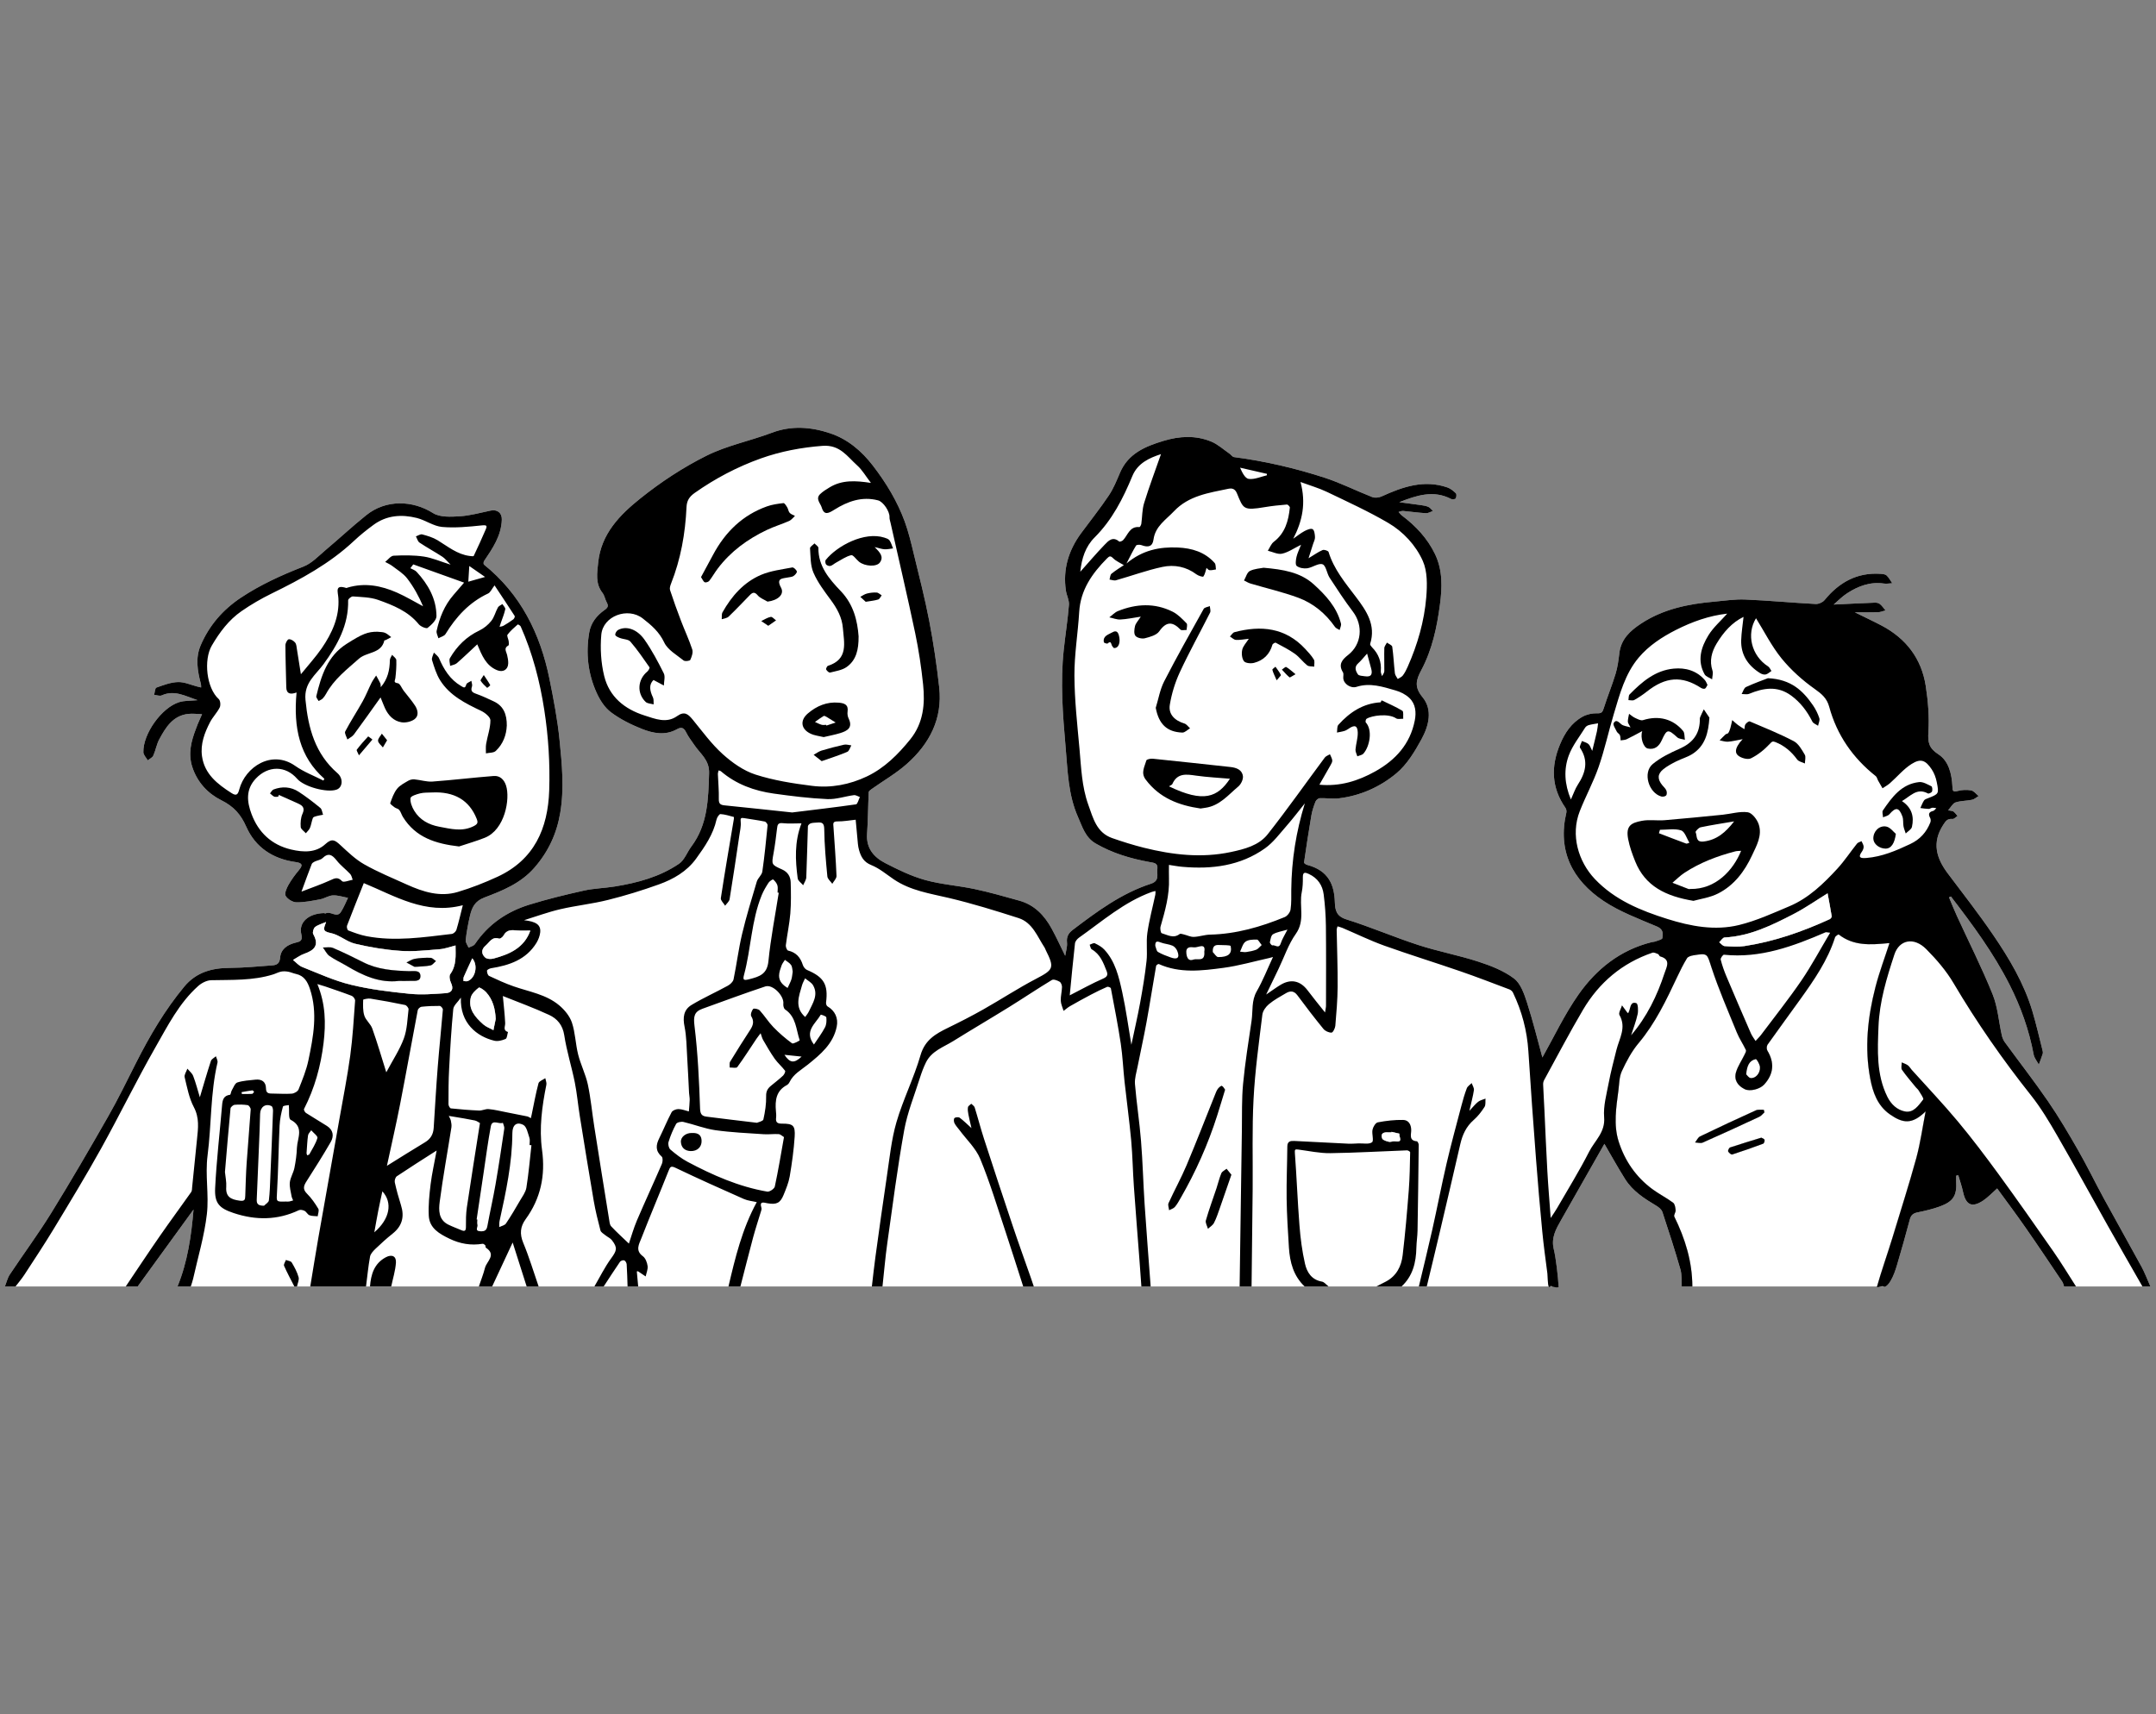<?xml version="1.0" encoding="UTF-8"?><svg id="OBJECTS" xmlns="http://www.w3.org/2000/svg" viewBox="0 0 650 517"><rect x="0" y="0" width="650" height="517" fill="#808080" stroke="none"/><defs><style>.cls-1,.cls-2{stroke-width:0px;}.cls-2{fill:#fff;}</style></defs><path class="cls-2" d="m97.36,285.73c1.02.03,2.16-.23,3.04.14,3.08,1.31,6.1,2.78,9.09,4.3,4.37,2.23,9.08,2.55,13.84,2.7,1.31.05,3.32-.46,3.42,1.37.1,1.95-1.93,1.49-3.24,1.56-1.06.06-2.12.01-3.23.01-5.89.7-10.94-1.65-15.84-4.58-1.69-1.01-3.51-1.82-5.11-2.95-.84-.6-1.32-1.69-1.97-2.55Z"/><path class="cls-2" d="m124.89,291.52c-.79-.41-1.56-.84-2.34-1.27.83-.38,1.64-.96,2.51-1.11,1.56-.26,3.16-.35,4.74-.3.56.01,1.1.64,1.64.99-.55.45-1.05,1.18-1.67,1.31-1.46.29-2.99.3-4.05.39-.57,0-.73.05-.83-.01Z"/><path class="cls-2" d="m531.76,334.67c-.81.04-1.72-.14-2.4.17-5.63,2.55-11.24,5.16-16.8,7.85-.65.31-1.02,1.21-1.52,1.84.78.03,1.67.31,2.31.03,5.71-2.52,11.38-5.13,17.04-7.77.6-.28,1.04-.88,1.56-1.34-.07-.26-.13-.52-.19-.78Zm.22,9.05c-.1-.31-.68-.47-.97-.64-3.26,1.01-6.35,1.93-9.41,2.95-.32.11-.71.94-.59,1.2.21.42.93,1.02,1.23.92,3.14-1,6.25-2.11,9.34-3.26.26-.1.51-.85.4-1.17Zm113.59,38.16c-3.71-6.83-7.55-13.59-11.27-20.42-2.63-4.83-5.03-9.79-7.75-14.55-2.88-5.03-5.83-10.04-9.1-14.81-4.17-6.07-8.71-11.89-13.05-17.84-.44-.61-.74-1.38-.9-2.12-.92-4.12-1.21-8.48-2.77-12.32-3.23-8-7.14-15.73-10.74-23.58-.85-1.85-1.6-3.75-2.39-5.63.19-.08.38-.17.57-.26,6.51,8.46,12.84,17.04,17.68,26.59,3.38,6.67,5.89,13.68,7.27,21.08.2,1.06,1.01,2.01,1.55,3.02.4-1.09.84-2.17,1.18-3.28.11-.35,0-.8-.1-1.18-.99-3.89-1.87-7.8-3.02-11.64-2.51-8.39-6.94-15.85-11.82-23-4.31-6.32-9.03-12.37-13.64-18.49-3.5-4.64-4.9-9.32-1.41-14.71.8-1.24,1.29-1.91,2.78-1.77.48.05,1.02-.58,1.53-.9-.4-.46-.76-.98-1.24-1.35-.26-.21-.72-.17-1.61-.36.88-.98,1.42-2.11,2.25-2.38,1.57-.51,3.33-.45,4.97-.8.71-.15,1.33-.74,1.98-1.13-.75-.6-1.43-1.55-2.26-1.7-1.32-.24-2.8-.17-4.09.19-1.58.44-1.5-.33-1.55-1.4-.19-3.75-1.12-7.66-4.2-9.65-2.91-1.89-3.24-3.61-3.04-6.77.3-4.59-.1-9.3-.8-13.87-1.28-8.24-5.91-14.29-13.28-18.19-2.48-1.31-5.02-2.49-8.1-4.01,2.76,0,4.88.05,6.99-.02.77-.03,1.52-.36,2.27-.55-.55-.65-1.04-1.38-1.69-1.92-.37-.31-1-.44-1.51-.42-4.13.16-8.26.37-12.44.57,1.19-1.02,2.49-2.37,4.02-3.37,3.36-2.19,7-3.57,11.15-2.96.81.12,1.66-.06,2.49-.1-.56-.8-1.01-1.71-1.71-2.35-.43-.39-1.23-.45-1.87-.49-7.07-.45-12.47,2.59-16.84,7.94-.56.68-1.8,1.21-2.69,1.16-7.09-.38-14.17-1.05-21.26-1.35-3.07-.13-6.18.37-9.26.64-7.83.68-15.41,2.22-22.12,6.64-3.28,2.16-6.02,4.67-6.52,8.9-.25,2.08-.52,4.21-1.13,6.21-1.07,3.53-2.49,6.96-3.6,10.48-.36,1.16-.69,1.49-2,1.44-1.43-.04-3.05.31-4.31,1-3.38,1.84-5.41,4.91-6.86,8.41-2.76,6.64-2.59,13.01,1.62,19.06.27.38.41,1.01.31,1.45-2.73,11.59,1.82,20.38,11.17,26.65,4.91,3.29,10.65,5.4,16.15,7.74,1.95.83,1.83,2.13,1.62,3.49-.07.43-1.34.7-2.08.99-.36.14-.78.14-1.16.23-9.44,2.35-16.66,8.11-22.05,15.8-4.29,6.12-7.5,12.98-10.88,18.97-1.43-5.2-2.82-10.92-4.62-16.5-.85-2.63-1.92-5.79-3.94-7.32-3.12-2.35-7.02-3.87-10.8-5.09-5.93-1.93-12.11-3.07-18.04-5-7.29-2.37-14.36-5.43-21.67-7.72-3-.94-3.42-2.71-3.5-5.17-.17-5.13-1.77-9.55-8.4-11.29-.35-.09-.92-.51-.89-.7.69-4.74,1.4-9.47,2.21-14.19.24-1.42.72-2.82,1.24-4.17.18-.45.81-1.01,1.26-1.03,1.95-.08,3.94.26,5.86.03,6.48-.79,12.39-3.46,17.27-7.53,3.19-2.66,5.54-6.56,7.57-10.28,2.18-4,3.47-8.86.3-12.71-2.55-3.1-1.93-5.17-.35-8.15,3.27-6.14,4.71-12.9,5.61-19.73.69-5.16.86-10.35-1.47-15.23-2.29-4.76-5.8-8.51-10-11.66-.39-.28-.67-.71-1-1.07.46-.11.94-.34,1.39-.3,2.29.21,4.58.55,6.87.68.69.04,1.4-.44,2.1-.68-.45-.41-.84-.98-1.37-1.22-.71-.32-1.53-.44-2.31-.55-2.15-.31-4.31-.58-6.46-.87,5.17-2.03,10.28-3.76,15.62-.97.36.19,1.23.09,1.38-.16.24-.41.32-1.3.05-1.56-.73-.72-1.61-1.43-2.56-1.76-7.04-2.43-13.46-.19-19.8,2.7-.82.38-2.03.52-2.84.21-4.81-1.88-9.46-4.24-14.36-5.84-8.9-2.89-18.02-5.01-27.32-6.22-.48-.06-.88-.7-1.34-1.02-1.82-1.25-3.51-2.82-5.5-3.65-4.73-1.96-9.62-1.68-14.47-.21-5.46,1.66-10.57,3.77-13.05,9.56-1.01,2.35-1.97,4.79-3.39,6.89-2.61,3.91-5.56,7.59-8.35,11.38-3.8,5.17-5.54,10.89-4.59,17.31.22,1.45,1.03,2.9.92,4.3-.36,4.51-1.08,8.99-1.56,13.49-1.07,9.86-.3,19.67.56,29.5.63,7.12.76,14.28,3.72,20.96,1.32,2.98,2.2,6.19,5.33,8.01,5.07,2.95,10.59,4.57,16.31,5.61,1.19.22,2.52.26,2.3,2.02-.21,1.67.76,3.63-1.95,4.51-8.88,2.88-16.27,8.38-23.6,13.94-1.23.94-1.88,2.03-1.7,3.75.14,1.33-.34,2.72-.54,4.04-1.39-2.82-2.64-5.56-4.08-8.2-2.19-3.99-5.19-7.16-9.75-8.43-4.47-1.24-8.95-2.54-13.49-3.5-4.94-1.05-10.06-1.38-14.91-2.73-4.14-1.15-8.12-3.09-11.97-5.07-3.46-1.77-5.85-4.48-5.53-8.88.3-4.16.29-8.35.5-12.53.02-.36.6-.75.99-1.02,3.5-2.49,7.29-4.65,10.48-7.49,6.86-6.07,10.82-13.66,9.78-23.09-.74-6.7-1.73-13.39-3-20.01-1.31-6.83-3.05-13.58-4.69-20.34-.78-3.24-1.56-6.51-2.7-9.64-2.25-6.16-5.63-11.73-9.63-16.92-3.4-4.4-7.56-7.94-12.83-9.71-5.79-1.94-11.67-2.42-17.64-.16-6.53,2.46-13.55,3.84-19.73,6.94-7.01,3.5-13.71,7.91-19.83,12.81-6.18,4.94-11.89,10.68-12.77,19.39-.32,3.19-.9,6.31,1.31,9.15.62.8.78,1.96,1.28,2.88.57,1.03.35,1.55-.63,2.24-2.37,1.67-4.15,3.84-4.66,6.83-1.07,6.27-.38,12.38,2.22,18.14.99,2.21,2.47,4.51,4.36,5.92,2.8,2.09,6.05,3.71,9.31,5,3.38,1.34,7.04,2.07,10.53.11,1.46-.82,2.16-.4,2.84,1,.63,1.3,1.56,2.44,2.37,3.65,1.78,2.71,4.64,4.53,4.51,8.6-.24,7.82-.39,15.49-5.35,22.11-1.28,1.71-2.06,4.06-3.7,5.18-5.81,3.96-12.51,5.76-19.39,6.87-3.1.5-6.28.56-9.33,1.24-5.52,1.23-11.03,2.57-16.43,4.24-6.75,2.09-12.38,5.91-16.4,11.89-.37.54-1.26.73-1.91,1.08-.31-.77-.96-1.58-.87-2.31.28-2.47.73-4.93,1.3-7.36.59-2.44,1.43-4.35,4.35-5.46,5.47-2.07,10.94-4.26,15.06-8.98,4.24-4.86,6.74-10.3,7.79-16.54,1.24-7.32.53-14.66-.2-21.94-.62-6.21-1.81-12.37-3.05-18.49-2.77-13.63-8.67-25.54-19.75-34.45-.17-.14-.14-.8.03-1.05,2.58-3.82,5.19-7.61,5.36-12.45.08-2.08-1.33-3.2-3.37-2.78-3.1.64-6.2,1.53-9.34,1.72-2.67.16-5.94.34-8.01-.96-6.21-3.91-14.21-4.16-20.17.64-4.17,3.35-8.09,7.01-12.18,10.45-2.15,1.81-4.21,4.05-6.73,5.03-6.6,2.58-12.97,5.46-18.89,9.4-5.44,3.63-9.52,8.35-12.09,14.32-1.65,3.83-.98,7.75.04,11.62.1.36.06.75.09,1.12-.35-.08-.71-.16-1.05-.25-1.97-.49-3.95-1.43-5.9-1.38-2.2.06-4.42.91-6.54,1.67-.43.16-.47,1.43-.69,2.19.77.07,1.68.44,2.3.16,3.83-1.73,7.03.19,10.81,1.44-2.17.21-3.94.1-5.53.59-5.3,1.63-10.97,9.57-10.82,15.11.02.82.86,1.63,1.32,2.45.57-.47,1.4-.82,1.67-1.42.72-1.6.99-3.42,1.82-4.95,1.93-3.57,4.07-7.08,8.66-7.63,1.39-.16,2.81.04,4.22.08-.43.98-.87,1.96-1.29,2.95-.2.48-.36.97-.55,1.46-1.44,3.73-2.41,7.49-1.1,11.51,1.5,4.61,4.7,8.01,8.75,10.03,3.72,1.85,5.86,4.22,7.53,8,2.74,6.2,8.01,9.68,14.81,10.63,1.71.24,2.55.69,1.08,2.42-1.18,1.4-2.29,2.91-3.19,4.5-.56.99-1.24,2.58-.83,3.29.57.98,2.12,1.93,3.26,1.94,2.39.04,4.8-.47,7.18-.91,1.3-.25,2.53-1.13,3.81-1.18,1.49-.07,2.99.46,4.55.74-.61,1.24-1.24,2.85-2.15,4.27-1.25,1.94-3.1-.41-4.59.42-.13.08-.38-.1-.58-.09-4.59.15-7.62,2.78-6.76,6.37.49,2.09-.46,2.23-1.81,2.57-2.41.6-4.37,1.93-4.58,4.5-.15,1.75-.98,2.22-2.31,2.32-4.26.31-8.52.74-12.77.76-5.44.02-10.19,1.28-13.82,5.65-5.84,7.04-10.42,14.86-14.54,22.99-2.74,5.41-5.38,10.88-8.39,16.14-5.59,9.8-11.26,19.56-17.19,29.16-3.91,6.33-8.36,12.34-12.48,18.54-.7,1.06-.99,2.39-1.47,3.6h40.03c5.57-7.67,11.14-15.35,16.84-23.2-.68,8.02-1.81,15.8-4.83,23.2h416.37c-.15-2.78-.79-8.53-1.45-11.21-.86-3.48.66-6.11,2.22-8.85,4.34-7.61,8.65-15.22,12.97-22.83.02-.04.04-.07.07-.11,2,3.43,4.02,7.1,6.25,10.64,2.28,3.63,5.82,5.88,9.41,8.03.74.44,1.57,1.13,1.82,1.88,1.91,5.74,3.76,11.5,5.44,17.32.46,1.61.27,3.41.39,5.13h3.2c-.02-7.49-2.16-14.41-5.44-21.07-.23-.45.45-1.28.4-1.91-.07-.79-.22-1.87-.75-2.27-2.01-1.49-4.27-2.63-6.28-4.11-4.96-3.67-8.34-8.61-10.16-14.4-1.57-5-.73-10.22-.06-15.34.26-1.96.23-4.09,1.03-5.82,1.37-2.96,2.95-5.95,5.03-8.43,5.07-6.03,8.37-13.01,11.68-20.03.9-1.9,1.83-3.8,2.93-5.59.31-.51,1.25-.78,1.94-.89,4.43-.73,4.09-.48,5.44,3.63,2.19,6.68,5.01,13.14,7.66,19.65.74,1.83,1.89,3.48,2.73,5.28.16.34-.21.99-.44,1.45-.84,1.74-1.99,3.39-2.54,5.22-.69,2.33.49,4.09,2.63,5.14,1.56.76,4.59-.01,5.86-1.41,2.88-3.18,3.16-6.59.95-10.25-.26-.44-.23-1.35.06-1.77,3.24-4.57,6.56-9.08,9.83-13.64,4.19-5.85,8.3-11.76,10.52-18.73.13-.39,1.01-.94,1.11-.86,4.47,3.51,9.61,3.13,14.78,2.64.25-.03.5-.03.52-.03-1.41,4.38-3.06,8.74-4.22,13.22-2.35,9.1-3.35,18.4-1.57,27.68.76,4.01,2.13,8.09,5.92,10.74,3.93,2.75,6.7,3.1,10.77-.9-.92,4.71-1.57,9.49-2.82,14.11-2.21,8.07-4.79,16.05-7.21,24.07-1.18,3.88-3.54,10.71-4.62,14.62h2.56c.63-.25,1.28-1.26,1.53-1.68.85-1.43,1.42-3.07,1.9-4.68,1.36-4.59,2.66-9.2,3.89-13.83.35-1.32,1.01-1.88,2.33-2.15,2.27-.46,4.54-.99,6.71-1.78,4.12-1.5,5.19-3.31,4.94-7.64-.03-.55,0-1.1,0-1.65.21-.04.42-.09.63-.13.48,1.66,1.07,3.3,1.43,4.99.85,4.01,2.69,4.9,6.07,2.65,1.48-.99,2.72-2.34,4.22-3.66,2.68,3.68,5.72,7.73,8.61,11.89,3.74,5.36,7.36,10.8,11.01,16.22.29.42.38.96.56,1.45h26.02c-.9-2.03-1.68-4.12-2.73-6.07Zm-224.95-37.7c-.62-.1-1.33.27-1.93.13-.73-.17-1.8-.49-1.99-1.01-.57-1.52.46-1.91,1.79-1.82.33.02.66,0,1,0,.01-.05.02-.11.03-.16.79.19,1.59.37,2.39.56-.29.84,1.34,2.72-1.29,2.3Zm-274.17-59.06c1.18-1,1.89-2.75,4.01-2.06.33.11,1.13-.5,1.36-.95.93-1.78,2.42-1.68,4.05-1.52,1.3.12,2.63.03,4.02.03-1.86,5.25-6.3,7.15-11.13,8.45-.77.21-1.98.15-2.48-.32-1.2-1.1-1.25-2.43.17-3.63Zm.09,14.08c2.07,2.26,2.76,5.05,2.91,8.09-.23,1.12-.46,2.24-.69,3.36-1.03-.57-2.2-.98-3.06-1.74-2.4-2.14-4.61-4.55-3.76-8.11.28-1.14,1.42-2.19,2.41-2.96.24-.19,1.61.72,2.19,1.36Zm-4.16-10.2c1.77,1.93,1.05,5.96-1.4,6.86-.36.13-.83,0-1.25-.01.03-.43-.06-.9.1-1.27.82-1.88,1.7-3.73,2.55-5.58Zm-50.71-1.35c2.88-1.02,4.76-2.41,2.75-5.99-.26-.48.11-1.76.59-2.12.95-.7,2.18-1.02,3.3-1.5-.7,1.96-1.28,2.81,1.37,3.33,2.56.49,4.78,2.61,7.34,3.22,4.5,1.07,9.12,1.84,13.74,2.16,3.91.27,7.89-.19,11.83-.5,1.6-.13,3.16-.74,4.74-1.13.02,3,.34,5.98-1.59,8.65-.4.55-.14,1.84.22,2.6.87,1.84.3,3-1.55,3.13-3.63.25-7.31.56-10.91.19-5.96-.6-11.96-1.32-17.76-2.74-5.01-1.22-9.79-3.43-14.61-5.34-1.05-.41-1.87-1.39-2.79-2.12,1.1-.62,2.15-1.42,3.33-1.84Zm459.95-10.46c-8.23,3.77-16.72,6.75-25.69,8.11-1.95.3-3.99.15-5.98.01-.57-.04-1.09-.74-1.63-1.15.54-.5,1.06-1.42,1.62-1.45,7.61-.39,14.25-3.68,20.8-7.06,3.54-1.83,6.83-4.15,10.25-6.25.4,2.18.86,4.54,1.24,6.91.04.26-.32.75-.61.88Z"/><path class="cls-2" d="m569.77,336.05c-3.79-2.65-5.16-6.73-5.92-10.74-1.78-9.28-.78-18.58,1.57-27.68,1.16-4.48,2.81-8.84,4.22-13.22-.02,0-.27,0-.52.03-5.17.49-10.31.87-14.78-2.64-.1-.08-.98.47-1.11.86-2.22,6.97-6.33,12.88-10.52,18.73-3.27,4.56-6.59,9.07-9.83,13.64-.29.42-.32,1.33-.06,1.77,2.21,3.66,1.93,7.07-.95,10.25-1.27,1.4-4.3,2.17-5.86,1.41-2.14-1.05-3.32-2.81-2.63-5.14.55-1.83,1.7-3.48,2.54-5.22.23-.46.6-1.11.44-1.45-.84-1.8-1.99-3.45-2.73-5.28-2.65-6.51-5.47-12.97-7.66-19.65-1.35-4.11-1.01-4.36-5.44-3.63-.69.11-1.63.38-1.94.89-1.1,1.79-2.03,3.69-2.93,5.59-3.31,7.02-6.61,14-11.68,20.03-2.08,2.48-3.66,5.47-5.03,8.43-.8,1.73-.77,3.86-1.03,5.82-.67,5.12-1.51,10.34.06,15.34,1.82,5.79,5.2,10.73,10.16,14.4,2.01,1.48,4.27,2.62,6.28,4.11.53.4.68,1.48.75,2.27.05.63-.63,1.46-.4,1.91,3.28,6.66,5.42,13.58,5.44,21.07h55.68c1.08-3.91,3.44-10.74,4.62-14.62,2.42-8.02,5-16,7.21-24.07,1.25-4.62,1.9-9.4,2.82-14.11-4.07,4-6.84,3.65-10.77.9Zm-58.73,8.48c.5-.63.87-1.53,1.52-1.84,5.56-2.69,11.17-5.3,16.8-7.85.68-.31,1.59-.13,2.4-.17.06.26.12.52.19.78-.52.46-.96,1.06-1.56,1.34-5.66,2.64-11.33,5.25-17.04,7.77-.64.28-1.53,0-2.31-.03Zm20.54.36c-3.09,1.15-6.2,2.26-9.34,3.26-.3.1-1.02-.5-1.23-.92-.12-.26.27-1.09.59-1.2,3.06-1.02,6.15-1.94,9.41-2.95.29.17.87.33.97.64.11.32-.14,1.07-.4,1.17Z"/><path class="cls-1" d="m645.57,381.88c-3.71-6.83-7.55-13.59-11.27-20.42-2.63-4.83-5.03-9.79-7.75-14.55-2.88-5.03-5.83-10.04-9.1-14.81-4.17-6.07-8.71-11.89-13.05-17.84-.44-.61-.74-1.38-.9-2.12-.92-4.12-1.21-8.48-2.77-12.32-3.23-8-7.14-15.73-10.74-23.58-.85-1.85-1.6-3.75-2.39-5.63.19-.08.38-.17.57-.26,6.51,8.46,12.84,17.04,17.68,26.59,3.38,6.67,5.89,13.68,7.27,21.08.2,1.06,1.01,2.01,1.55,3.02.4-1.09.84-2.17,1.18-3.28.11-.35,0-.8-.1-1.18-.99-3.89-1.87-7.8-3.02-11.64-2.51-8.39-6.94-15.85-11.82-23-4.31-6.32-9.03-12.37-13.64-18.49-3.5-4.64-4.9-9.32-1.41-14.71.8-1.24,1.29-1.91,2.78-1.77.48.05,1.02-.58,1.53-.9-.4-.46-.76-.98-1.24-1.35-.26-.21-.72-.17-1.61-.36.88-.98,1.42-2.11,2.25-2.38,1.57-.51,3.33-.45,4.97-.8.71-.15,1.33-.74,1.98-1.13-.75-.6-1.43-1.55-2.26-1.7-1.32-.24-2.8-.17-4.09.19-1.58.44-1.5-.33-1.55-1.4-.19-3.75-1.12-7.66-4.2-9.65-2.91-1.89-3.24-3.61-3.04-6.77.3-4.59-.1-9.3-.8-13.87-1.28-8.24-5.91-14.29-13.28-18.19-2.48-1.31-5.02-2.49-8.1-4.01,2.76,0,4.88.05,6.99-.02.77-.03,1.52-.36,2.27-.55-.55-.65-1.04-1.38-1.69-1.92-.37-.31-1-.44-1.51-.42-4.13.16-8.26.37-12.44.57,1.19-1.02,2.49-2.37,4.02-3.37,3.36-2.19,7-3.57,11.15-2.96.81.12,1.66-.06,2.49-.1-.56-.8-1.01-1.71-1.71-2.35-.43-.39-1.23-.45-1.87-.49-7.07-.45-12.47,2.59-16.84,7.94-.56.68-1.8,1.21-2.69,1.16-7.09-.38-14.17-1.05-21.26-1.35-3.07-.13-6.18.37-9.26.64-7.83.68-15.41,2.22-22.12,6.64-3.28,2.16-6.02,4.67-6.52,8.9-.25,2.08-.52,4.21-1.13,6.21-1.07,3.53-2.49,6.96-3.6,10.48-.36,1.16-.69,1.49-2,1.44-1.43-.04-3.05.31-4.31,1-3.38,1.84-5.41,4.91-6.86,8.41-2.76,6.64-2.59,13.01,1.62,19.06.27.38.41,1.01.31,1.45-2.73,11.59,1.82,20.38,11.17,26.65,4.91,3.29,10.65,5.4,16.15,7.74,1.95.83,1.83,2.13,1.62,3.49-.07.43-1.34.7-2.08.99-.36.14-.78.14-1.16.23-9.44,2.35-16.66,8.11-22.05,15.8-4.29,6.12-7.5,12.98-10.88,18.97-1.43-5.2-2.82-10.92-4.62-16.5-.85-2.63-1.92-5.79-3.94-7.32-3.12-2.35-7.02-3.87-10.8-5.09-5.93-1.93-12.11-3.07-18.04-5-7.29-2.37-14.36-5.43-21.67-7.72-3-.94-3.42-2.71-3.5-5.17-.17-5.13-1.77-9.55-8.4-11.29-.35-.09-.92-.51-.89-.7.69-4.74,1.4-9.47,2.21-14.19.24-1.42.72-2.82,1.24-4.17.18-.45.81-1.01,1.26-1.03,1.95-.08,3.94.26,5.86.03,6.48-.79,12.39-3.46,17.27-7.53,3.19-2.66,5.54-6.56,7.57-10.28,2.18-4,3.47-8.86.3-12.71-2.55-3.1-1.93-5.17-.35-8.15,3.27-6.14,4.71-12.9,5.61-19.73.69-5.16.86-10.35-1.47-15.23-2.29-4.76-5.8-8.51-10-11.66-.39-.28-.67-.71-1-1.07.46-.11.94-.34,1.39-.3,2.29.21,4.58.55,6.87.68.69.04,1.4-.44,2.1-.68-.45-.41-.84-.98-1.37-1.22-.71-.32-1.53-.44-2.31-.55-2.15-.31-4.31-.58-6.46-.87,5.17-2.03,10.28-3.76,15.62-.97.36.19,1.23.09,1.38-.16.24-.41.32-1.3.05-1.56-.73-.72-1.61-1.43-2.56-1.76-7.04-2.43-13.46-.19-19.8,2.7-.82.38-2.03.52-2.84.21-4.81-1.88-9.46-4.24-14.36-5.84-8.9-2.89-18.02-5.01-27.32-6.22-.48-.06-.88-.7-1.34-1.02-1.82-1.25-3.51-2.82-5.5-3.65-4.73-1.96-9.62-1.68-14.47-.21-5.46,1.66-10.57,3.77-13.05,9.56-1.01,2.35-1.97,4.79-3.39,6.89-2.61,3.91-5.56,7.59-8.35,11.38-3.8,5.17-5.54,10.89-4.59,17.31.22,1.45,1.03,2.9.92,4.3-.36,4.51-1.08,8.99-1.56,13.49-1.07,9.86-.3,19.67.56,29.5.63,7.12.76,14.28,3.72,20.96,1.32,2.98,2.2,6.19,5.33,8.01,5.07,2.95,10.59,4.57,16.31,5.61,1.19.22,2.52.26,2.3,2.02-.21,1.67.76,3.63-1.95,4.51-8.88,2.88-16.27,8.38-23.6,13.94-1.23.94-1.88,2.03-1.7,3.75.14,1.33-.34,2.72-.54,4.04-1.39-2.82-2.64-5.56-4.08-8.2-2.19-3.99-5.19-7.16-9.75-8.43-4.47-1.24-8.95-2.54-13.49-3.5-4.94-1.05-10.06-1.38-14.91-2.73-4.14-1.15-8.12-3.09-11.97-5.07-3.46-1.77-5.85-4.48-5.53-8.88.3-4.16.29-8.35.5-12.53.02-.36.6-.75.99-1.02,3.5-2.49,7.29-4.65,10.48-7.49,6.86-6.07,10.82-13.66,9.78-23.09-.74-6.7-1.73-13.39-3-20.01-1.31-6.83-3.05-13.58-4.69-20.34-.78-3.24-1.56-6.51-2.7-9.64-2.25-6.16-5.63-11.73-9.63-16.92-3.4-4.4-7.56-7.94-12.83-9.71-5.79-1.94-11.67-2.42-17.64-.16-6.53,2.46-13.55,3.84-19.73,6.94-7.01,3.5-13.71,7.91-19.83,12.81-6.18,4.94-11.89,10.68-12.77,19.39-.32,3.19-.9,6.31,1.31,9.15.62.8.78,1.96,1.28,2.88.57,1.03.35,1.55-.63,2.24-2.37,1.67-4.15,3.84-4.66,6.83-1.07,6.27-.38,12.38,2.22,18.14.99,2.21,2.47,4.51,4.36,5.92,2.8,2.09,6.05,3.71,9.31,5,3.38,1.34,7.04,2.07,10.53.11,1.46-.82,2.16-.4,2.84,1,.63,1.3,1.56,2.44,2.37,3.65,1.78,2.71,4.64,4.53,4.51,8.6-.24,7.82-.39,15.49-5.35,22.11-1.28,1.71-2.06,4.06-3.7,5.18-5.81,3.96-12.51,5.76-19.39,6.87-3.1.5-6.28.56-9.33,1.24-5.52,1.23-11.03,2.57-16.43,4.24-6.75,2.09-12.38,5.91-16.4,11.89-.37.54-1.26.73-1.91,1.08-.31-.77-.96-1.58-.87-2.31.28-2.47.73-4.93,1.3-7.36.59-2.44,1.43-4.35,4.35-5.46,5.47-2.07,10.94-4.26,15.06-8.98,4.24-4.86,6.74-10.3,7.79-16.54,1.24-7.32.53-14.66-.2-21.94-.62-6.21-1.81-12.37-3.05-18.49-2.77-13.63-8.67-25.54-19.75-34.45-.17-.14-.14-.8.03-1.05,2.58-3.82,5.19-7.61,5.36-12.45.08-2.08-1.33-3.2-3.37-2.78-3.1.64-6.2,1.53-9.34,1.72-2.67.16-5.94.34-8.01-.96-6.21-3.91-14.21-4.16-20.17.64-4.17,3.35-8.09,7.01-12.18,10.45-2.15,1.81-4.21,4.05-6.73,5.03-6.6,2.58-12.97,5.46-18.89,9.4-5.44,3.63-9.52,8.35-12.09,14.32-1.65,3.83-.98,7.75.04,11.62.1.36.06.75.09,1.12-.35-.08-.71-.16-1.05-.25-1.97-.49-3.95-1.43-5.9-1.38-2.2.06-4.42.91-6.54,1.67-.43.16-.47,1.43-.69,2.19.77.07,1.68.44,2.3.16,3.83-1.73,7.03.19,10.81,1.44-2.17.21-3.94.1-5.53.59-5.3,1.63-10.97,9.57-10.82,15.11.02.82.86,1.63,1.32,2.45.57-.47,1.4-.82,1.67-1.42.72-1.6.99-3.42,1.82-4.95,1.93-3.57,4.07-7.08,8.66-7.63,1.39-.16,2.81.04,4.22.08-.43.98-.87,1.96-1.29,2.95-.2.48-.36.97-.55,1.46-1.44,3.73-2.41,7.49-1.1,11.51,1.5,4.61,4.7,8.01,8.75,10.03,3.72,1.85,5.86,4.22,7.53,8,2.74,6.2,8.01,9.68,14.81,10.63,1.71.24,2.55.69,1.08,2.42-1.18,1.4-2.29,2.91-3.19,4.5-.56.99-1.24,2.58-.83,3.29.57.98,2.12,1.93,3.26,1.94,2.39.04,4.8-.47,7.18-.91,1.3-.25,2.53-1.13,3.81-1.18,1.49-.07,2.99.46,4.55.74-.61,1.24-1.24,2.85-2.15,4.27-1.25,1.94-3.1-.41-4.59.42-.13.08-.38-.1-.58-.09-4.59.15-7.62,2.78-6.76,6.37.49,2.09-.46,2.23-1.81,2.57-2.41.6-4.37,1.93-4.58,4.5-.15,1.75-.98,2.22-2.31,2.32-4.26.31-8.52.74-12.77.76-5.44.02-10.19,1.28-13.82,5.65-5.84,7.04-10.42,14.86-14.54,22.99-2.74,5.41-5.38,10.88-8.39,16.14-5.59,9.8-11.26,19.56-17.19,29.16-3.91,6.33-8.36,12.34-12.48,18.54-.7,1.06-.99,2.39-1.47,3.6h3.2c.9-1.18,1.86-2.3,2.67-3.54,2.97-4.57,5.99-9.11,8.81-13.77,4.85-8.02,9.73-16.04,14.28-24.23,5.61-10.1,10.67-20.51,16.39-30.54,3.73-6.53,7.17-13.39,12.92-18.53,1.02-.92,2.58-1.71,3.91-1.75,6.26-.14,12.55.16,18.64-1.73.82-.25,1.59-.69,2.42-.86.69-.14,1.45-.1,2.15.02.82.15,1.59.52,2.4.69,2.45.53,3.47,2.4,4.16,4.48,2.41,7.22,1.04,14.42-.45,21.55-.63,3.01-1.83,5.91-2.97,8.78-.24.62-1.31,1.23-2.04,1.28-2.01.15-4.05-.03-6.08-.03-1.09,0-1.69-.25-1.7-1.57-.03-1.97-1.27-2.83-3.18-2.62-1.83.2-3.73.29-5.46.85-.74.25-1.17,1.54-1.68,2.39-.24.41-.3,1.29-.53,1.32-1.86.25-2.25,1.44-2.38,3.06-.7,8.37-1.69,16.71-2.1,25.09-.23,4.57,1.27,6.08,5.56,7.51,6.66,2.22,13.24,2.21,19.7-.86.45-.21,1.23-.04,1.72.22.56.3.89,1.1,1.46,1.31.76.29,1.65.22,2.48.31.08-.77.5-1.75.17-2.29-.97-1.62-2.08-3.22-3.41-4.54-1.38-1.38-.97-2.41-.09-3.78,2.48-3.88,4.95-7.79,7.26-11.79,1.02-1.77.78-3.61-1.13-4.83-2.1-1.34-4.26-2.59-6.35-3.94-.33-.22-.7-.95-.57-1.19,3.21-6.27,5.05-12.93,5.89-19.9.71-5.92.62-11.74-1.87-17.76,1.05.32,1.7.49,2.34.71,2.68.93,5.38,1.82,8.03,2.84.47.19,1.04.98,1.01,1.44-.41,5.54-.72,11.09-1.47,16.59-.89,6.47-2.17,12.89-3.3,19.32-2.1,11.89-4.23,23.76-6.32,35.65-.85,4.87-1.62,9.76-2.43,14.64h16.81c.39-3,.67-6.03,1.21-9,.16-.86.95-1.69,1.63-2.35,1.66-1.59,3.36-3.14,5.16-4.57,2.92-2.31,3.64-5.15,2.53-8.63-.72-2.26-1.35-4.55-1.86-6.86-.12-.55.18-1.53.62-1.83,3.82-2.56,7.72-5.02,12-7.76-.68,3.75-1.42,6.96-1.82,10.2-.38,3.14-.71,6.33-.55,9.47.2,3.78,3.21,5.46,6.25,6.93,3.18,1.54,6.47,2.1,9.96,1.53.25-.04.61.22.81.44.15.16.04.62.19.73,3.29,2.17.25,4.1-.26,6.08-.49,1.91-1.22,3.75-1.85,5.62h4.01c2.01-4.32,4.03-8.65,6.18-13.26,1.46,4.6,2.84,8.93,4.22,13.26h3.61c-1.53-4.4-2.86-8.89-4.65-13.18-1.1-2.67-.89-4.88.72-7.09,4.56-6.27,6.01-13.21,4.96-20.87-.91-6.61-.01-13.18,1.3-19.69.13-.61-.2-1.32-.32-1.98-.71.5-1.87.88-2.05,1.53-.83,3.11-1.4,6.3-2.06,9.46-.07.36-.16.71-.24,1.07-.36-.18-.7-.44-1.08-.53-2.11-.44-4.22-.85-6.34-1.26-1.76-.35-3.52-.78-5.31-.95-.94-.09-1.93.48-2.89.44-2.84-.12-5.67-.35-8.49-.65-.3-.03-.74-.81-.73-1.25,0-3.59,0-7.19.2-10.78.31-5.98.66-11.96,1.24-17.91.11-1.12,1.38-2.13,2.3-3.46-.32,7.72,4.87,11.73,10.06,12.99,1.05.26,2.38-.08,3.41-.53.46-.2.5-1.36.72-2.09-1.61-.51-.79-1.68-.84-2.71-.12-2.66-.44-5.31-.7-8.15,4.53,1.82,9.33,3.56,13.94,5.7,2.44,1.13,4.1,3.05,4.57,6.13.73,4.77,2.21,9.42,3.17,14.16.68,3.38.97,6.84,1.52,10.24,1.37,8.53,2.74,17.05,4.2,25.56.52,2.99,1.25,5.95,2.02,8.89.15.58.93,1.01,1.47,1.45.65.53,1.51.88,2,1.52,1.78,2.3,1.44,3.16-.26,5.49-1.92,2.64-3.38,5.62-5.03,8.45h2.8c1.64-2.5,3.25-5.01,4.94-7.47.21-.3.95-.53,1.27-.39.36.15.69.75.72,1.18.15,2.23.19,4.45.27,6.68h3.2c-.13-1.51-.27-3.02-.41-4.54.18-.02.31-.07.37-.03.77.51,1.53,1.03,2.3,1.55.22-1.05.71-2.14.58-3.14-.14-1.05-.63-2.37-1.42-2.95-2.38-1.74-1.14-3.68-.46-5.43,2.65-6.8,5.5-13.52,8.19-20.3.49-1.24.68-1.63,2.17-.91,6.78,3.25,13.65,6.32,20.53,9.37,1.23.54,2.64.65,3.9.95-4.4,8.05-6.49,16.73-8.53,25.43h3.6c1.28-4.93,2.51-9.86,3.83-14.78.74-2.74,1.64-5.44,2.46-8.16.07-.25.12-.55.04-.78-.67-2.16.81-1.54,1.81-1.37,2.71.47,3.86-.02,4.88-2.52.74-1.82,1.52-3.69,1.85-5.6.67-3.97,1.23-7.96,1.49-11.97.21-3.38-.48-3.94-3.85-3.92-1.41.01-1.92-.42-1.75-1.8.08-.65.01-1.33-.05-1.99-.29-3.2.04-6.11,3.28-7.83.33-.18.64-.53.8-.87,1.19-2.49,3.53-3.7,5.56-5.33,3.8-3.07,7.62-6.21,8.69-11.42.52-2.54-.5-4.8-2.79-6.13-.28-.16-.48-.78-.43-1.15.69-5.43-.65-7.68-5.75-9.83-.55-.23-1.08-.95-1.27-1.55-.72-2.26-2.03-3.75-4.43-4.29-.34-.08-.74-1.08-.68-1.59.4-3.21,1.09-6.39,1.36-9.6.25-3.13.2-6.29.11-9.44-.06-1.7-.88-3.06-2.59-3.83-3.27-1.45-3.19-1.49-2.58-4.88.44-2.47.76-4.96,1.05-7.44.13-1.11.25-1.81,1.72-1.64,1.82.2,3.68.05,5.65.05-2.16,5.64-1.86,11.12-1.14,16.6.1.75,1.08,1.38,1.65,2.07.33-.8.91-1.59.94-2.4.22-5.13.3-10.26.49-15.39.01-.32.51-.77.87-.89.62-.19,1.31-.17,1.96-.23,1.42-.11,2.06.12,2.09,1.96.06,4.76.49,9.53.94,14.28.07.78.97,1.49,1.49,2.23.45-.79,1.3-1.6,1.27-2.37-.2-4.94-.59-9.88-.92-14.82-.06-.88-.28-1.64,1.18-1.62,1.84.02,3.68-.32,5.52-.51.16,1.77.31,3.55.49,5.32.13,1.29.17,2.62.53,3.85.57,1.98,1.4,3.6,3.69,4.51,2.44.98,4.56,2.79,6.78,4.3,5.04,3.41,10.89,4.26,16.65,5.62,7.06,1.67,14.02,3.83,20.94,6.05,4.26,1.36,5.67,5.58,7.89,8.93.14.22.21.49.33.73,2.71,5.4,2.36,5.9-2.97,8.69-5.41,2.83-10.55,6.21-15.88,9.22-3.48,1.97-7.05,3.79-10.64,5.54-3.71,1.81-6.92,3.63-8.26,8.24-1.98,6.86-5.26,13.35-7.26,20.21-1.55,5.35-2.08,11-2.92,16.54-1.21,8.02-2.31,16.07-3.42,24.11-.41,2.95-.72,5.93-1.07,8.89h3.2c.48-4.35.84-8.72,1.45-13.05,1.6-11.36,3.06-22.76,5.09-34.05.96-5.35,3.07-10.5,4.72-15.73.51-1.61,1.1-3.22,1.85-4.74,1.69-3.44,5.25-4.59,8.22-6.43,5.59-3.48,11.27-6.81,16.87-10.28,4.32-2.68,8.53-5.52,12.87-8.14.51-.31,1.65.13,2.33.52.42.24.73,1.05.72,1.6-.03,1.38-.42,2.76-.37,4.13.04,1.03.55,2.05.85,3.07.64-.47,1.23-1.02,1.91-1.41,2.12-1.21,4.24-2.39,6.4-3.52,1.58-.84,3.2-1.62,4.84-2.33.27-.11,1.06.22,1.1.44,1.05,5.56,2.15,11.12,2.99,16.71.57,3.81.72,7.67,1.14,11.5.64,5.89,1.46,11.77,2,17.68.42,4.61.48,9.25.81,13.87.5,7.16,1.09,14.32,1.63,21.48.22,2.89.42,5.79.63,8.68h2.8c-.61-8.25-1.27-16.49-1.82-24.74-.42-6.39-.57-12.8-1.09-19.18-.45-5.71-1.35-11.39-1.82-17.1-.14-1.7.43-3.47.77-5.2.89-4.51,1.9-8.99,2.72-13.51,1.03-5.65,1.9-11.31,2.89-16.96.04-.23.64-.62.81-.54,6.34,2.85,12.95,2.02,19.46,1.15,4.66-.62,9.22-1.95,13.83-2.97.3-.07.59-.16,1.13-.3-1.69,3.62-3.05,7.11-4.89,10.32-1.65,2.86-1.14,5.93-1.57,8.91-.94,6.33-1.95,12.66-2.56,19.03-.43,4.59-.29,9.23-.36,13.85-.13,7.58-.23,15.17-.33,22.75-.12,8.16-.23,16.33-.35,24.49h3.6c.11-9.83.24-19.66.33-29.48.08-9.03-.21-18.07.27-27.07.44-8.49,1.62-16.95,2.65-25.4.13-1.14,1.05-2.4,1.97-3.17,1.56-1.3,3.39-2.3,5.16-3.33,1.27-.75,2.41-.74,3.44.65,2.54,3.44,5.15,6.83,7.85,10.14.53.64,1.62,1.13,2.43,1.11.42,0,1.08-1.3,1.15-2.04.33-3.92.67-7.85.7-11.78.04-5.72-.19-11.45-.29-17.17,0-.36.17-.71.26-1.06.5.16,1.02.28,1.5.48,4.2,1.79,8.32,3.81,12.61,5.35,7.58,2.71,15.29,5.09,22.91,7.72,4.97,1.71,9.89,3.62,14.82,5.48.42.16.87.57,1.06.98,2.68,5.58,4.23,11.44,4.63,17.63.69,10.87,1.48,21.72,2.31,32.58.55,7.26,1.18,14.52,1.88,21.77.4,4.24,1,8.46,1.54,12.68.07.52.11,3.51.39,3.93.19.29.33.14.5,0,.13-.11.29-.21.5,0,0,0,2.04.62,2,0-.15-2.78-.79-8.53-1.45-11.21-.86-3.48.66-6.11,2.22-8.85,4.34-7.61,8.65-15.22,12.97-22.83.02-.04.04-.07.07-.11,2,3.43,4.02,7.1,6.25,10.64,2.28,3.63,5.82,5.88,9.41,8.03.74.44,1.57,1.13,1.82,1.88,1.91,5.74,3.76,11.5,5.44,17.32.46,1.61.27,3.41.39,5.13h3.2c-.02-7.49-2.16-14.41-5.44-21.07-.23-.45.45-1.28.4-1.91-.07-.79-.22-1.87-.75-2.27-2.01-1.49-4.27-2.63-6.28-4.11-4.96-3.67-8.34-8.61-10.16-14.4-1.57-5-.73-10.22-.06-15.34.26-1.96.23-4.09,1.03-5.82,1.37-2.96,2.95-5.95,5.03-8.43,5.07-6.03,8.37-13.01,11.68-20.03.9-1.9,1.83-3.8,2.93-5.59.31-.51,1.25-.78,1.94-.89,4.43-.73,4.09-.48,5.44,3.63,2.19,6.68,5.01,13.14,7.66,19.65.74,1.83,1.89,3.48,2.73,5.28.16.34-.21.99-.44,1.45-.84,1.74-1.99,3.39-2.54,5.22-.69,2.33.49,4.09,2.63,5.14,1.56.76,4.59-.01,5.86-1.41,2.88-3.18,3.16-6.59.95-10.25-.26-.44-.23-1.35.06-1.77,3.24-4.57,6.56-9.08,9.83-13.64,4.19-5.85,8.3-11.76,10.52-18.73.13-.39,1.01-.94,1.11-.86,4.47,3.51,9.61,3.13,14.78,2.64.25-.03.5-.03.52-.03-1.41,4.38-3.06,8.74-4.22,13.22-2.35,9.1-3.35,18.4-1.57,27.68.76,4.01,2.13,8.09,5.92,10.74,3.93,2.75,6.7,3.1,10.77-.9-.92,4.71-1.57,9.49-2.82,14.11-2.21,8.07-4.79,16.05-7.21,24.07-1.18,3.88-3.54,10.71-4.62,14.62-.11.38.46.14,1.05,0,.35-.08.71-.13.95,0,.18.1.37.09.56,0,.63-.25,1.28-1.26,1.53-1.68.85-1.43,1.42-3.07,1.9-4.68,1.36-4.59,2.66-9.2,3.89-13.83.35-1.32,1.01-1.88,2.33-2.15,2.27-.46,4.54-.99,6.71-1.78,4.12-1.5,5.19-3.31,4.94-7.64-.03-.55,0-1.1,0-1.65.21-.04.42-.09.63-.13.48,1.66,1.07,3.3,1.43,4.99.85,4.01,2.69,4.9,6.07,2.65,1.48-.99,2.72-2.34,4.22-3.66,2.68,3.68,5.72,7.73,8.61,11.89,3.74,5.36,7.36,10.8,11.01,16.22.29.42.38.96.56,1.45h3.6c-2.25-3.5-4.4-7.07-6.78-10.49-5.46-7.84-10.95-15.67-16.58-23.39-3.97-5.43-8.03-10.82-12.34-15.98-4.43-5.31-9.21-10.32-13.83-15.47-.4-.44-.69-1.02-1.16-1.36-.54-.4-1.23-.6-1.86-.89.01.77-.28,1.73.08,2.25,1.29,1.85,2.79,3.56,4.21,5.31.25.31.6.55.79.88.53.93,1.66,2.42,1.39,2.76-1.41,1.77-2.88,4.12-5.53,3.59-2.34-.47-4.15-2.15-5.27-4.42-3.34-6.76-2.95-13.97-2.67-21.2.29-7.54,2.47-14.62,4.79-21.69,1.47-4.46,5.88-5.39,9.62-1.61,3.08,3.1,6.02,6.52,8.23,10.27,6.98,11.82,14.78,23.03,23.32,33.78,3,3.78,5.52,8,7.94,12.2,5.15,8.92,10.08,17.98,15.13,26.96,3.48,6.19,7.02,12.34,10.54,18.5h2.4c-.9-2.03-1.68-4.12-2.73-6.07Zm-571.2-31.29c-.23,3.35-.31,6.7-.43,10.05-.04,1.13-.14,1.65-1.69,1.44-2.62-.36-4.26-1.12-4.04-4.15.1-1.5-.25-3.03-.39-4.49.55-6.44,1.06-12.81,1.68-19.17.04-.42.78-1.05,1.24-1.1,1.3-.12,2.64-.09,3.93.1.38.06.94.88.91,1.31-.36,5.34-.85,10.67-1.21,16.01Zm1.64-20.72c-1.03.07-2.06.03-3.09.03-.03-.18-.06-.37-.09-.55,1.09-.19,2.17-.4,3.27-.54.14-.02.34.3.51.46-.2.21-.39.59-.6.6Zm5.5,25c-.1,2.39-.16,4.78-.45,7.14-.07.58-.94,1.07-1.45,1.59-1.72.01-2.27-.49-2.21-1.85.24-5.25.45-10.5.66-15.76.14-3.36.29-6.73.36-10.09.05-2.06,1.61-3.22,3.43-2.34.32.15.48.95.46,1.45-.24,6.62-.51,13.24-.8,19.86Zm8.01-8.75c-.08,2.04-.35,4.09-.76,6.09-.3,1.48-1.21,2.87-1.38,4.35-.15,1.38.3,2.84.54,4.26.07.4.3.78.46,1.18-.42.12-.83.27-1.26.34-.33.05-.67-.02-1,0-2.98.09-2.77.07-2.6-2.91.39-6.66.45-13.33.77-19.99.09-1.92.5-3.86,1.01-5.72.1-.35,1.39-.37,1.79-.46.16,1.67-.18,4.05.53,4.42,4.19,2.18,2.02,5.52,1.9,8.44Zm3.35-3.73c.08-.55.63-1.03.96-1.54.67.79,2.03,1.77,1.87,2.32-.5,1.73-1.55,3.31-2.43,4.92-.1.17-.45.21-.68.31-.08-.29-.17-.57-.17-.61.16-2.1.21-3.76.45-5.4Zm53.58-57.27c1.18-1,1.89-2.75,4.01-2.06.33.11,1.13-.5,1.36-.95.93-1.78,2.42-1.68,4.05-1.52,1.3.12,2.63.03,4.02.03-1.86,5.25-6.3,7.15-11.13,8.45-.77.21-1.98.15-2.48-.32-1.2-1.1-1.25-2.43.17-3.63Zm-.21-111.13c-1.91.54-3.45.98-5.05,1.43.1-1.61.19-3.11.29-4.73,1.24.86,2.81,1.95,4.76,3.3Zm-74.11,64.1c-.4,1.49-.83,2.03-2.3,1.09-4.25-2.71-8.17-5.73-8.93-11.14-.51-3.66.76-7.05,2.42-10.24.81-1.57,2.13-2.88,2.92-4.45.33-.66.21-2.08-.28-2.52-3.73-3.35-4.62-11.84-2.1-16.15,2.38-4.06,5.11-7.71,8.95-10.38,2.87-1.99,5.92-3.76,9.06-5.3,8.89-4.35,17.54-9.03,24.84-15.88,1.85-1.74,3.85-3.34,5.91-4.85,3.96-2.91,8.47-3.21,13.05-2.07,2.61.66,5.03,2.48,7.63,2.71,3.95.35,8-.06,11.97-.47,1.56-.16,1.64.14,1.14,1.29-1.15,2.66-2.34,5.31-3.59,7.92-.07.16-.8.06-1.22.01-3.76-.48-6.58-2.86-9.67-4.74-1.39-.85-3.04-1.33-4.63-1.76-.54-.15-1.27.37-1.91.59.36.64.55,1.52,1.09,1.88,2.25,1.5,4.63,2.79,6.89,4.26.79.51,1.38,1.31,2.48,2.39-3.11-.97-5.54-2.06-8.08-2.44-2.99-.44-6.08-.41-9.11-.26-.87.05-1.69,1.22-2.53,1.88.73.41,1.52.73,2.17,1.24,1.55,1.18,3.31,2.24,4.46,3.74,1.97,2.56,3.54,5.43,4.79,8.39-2.61-1.38-5.16-2.93-7.86-4.12-4.76-2.1-9.72-3.06-14.89-1.51-.13.04-.27.15-.38.12-3.56-1.13-2.53,1.08-2.4,3.05.37,5.66-1.91,10.57-5,15.09-1.81,2.64-4,5.02-6.3,7.87-.46-2.91-.81-5.2-1.19-7.48-.12-.71-.14-1.56-.55-2.07-.44-.54-1.33-1.09-1.92-1-.44.07-1.01,1.17-1.01,1.8.01,4.22.18,8.44.26,12.66.03,1.82,1.02,2.36,3.1,1.59-.99,10.69.92,19.44,8.38,26.02-.1.18-.19.37-.28.55-2.85-1.46-5.92-2.61-8.51-4.44-7.03-4.95-15.05.27-16.87,7.13Zm15.67,18.1c-5.94-1.39-9.91-5.18-11.98-10.74-1.35-3.62-1.82-7.37,1.33-10.69,3.69-3.9,8.93-3.95,12.45.11,2.07,2.39,9.04,4.29,11.9,3.24,1.88-.7,2.01-3.42.24-4.95-6.72-5.84-8.82-13.52-9.64-22.08-.49-5.17,3.04-7.51,5.44-10.79,4.2-5.76,7.59-11.81,7.42-19.27-.01-.4.98-1.2,1.45-1.16,2.54.2,5.21.21,7.57,1.04,4.53,1.61,9.06,3.4,12.28,7.36.56.69,2.28,1.4,2.66,1.09,1.15-.91,2.68-2.33,2.67-3.54-.03-5.24-2.51-9.58-5.99-13.37-.47-.51-1.25-.73-1.88-1.09.29-.38.58-.77.87-1.15,5.27,1.89,10.53,3.78,15.33,5.5-.81.93-2,2.35-3.22,3.74-2.71,3.12-4.19,6.83-5.06,10.79-.15.68.34,1.5.53,2.25.73-.41,1.75-.64,2.14-1.27,3.21-5.24,7.19-9.59,12.86-12.24.69-.33,1.07-1.32,1.93-2.44,1.99,3,4.06,6.1,6.08,9.24.11.18-.16.81-.42,1-.94.7-1.93,1.33-2.94,1.92-.35.21-.8.23-1.21.34.13-.41.25-.81.39-1.21.46-1.36,1.04-2.7,1.33-4.09.1-.44-.55-1.04-.86-1.57-.46.34-1.11.57-1.36,1.03-.73,1.32-1.08,2.9-1.99,4.05-.94,1.18-2.23,2.25-3.6,2.9-3.89,1.84-6.76,4.7-8.88,8.35-.32.57.03,1.53.07,2.31.68-.26,1.5-.35,2.01-.8,2.06-1.79,4.03-3.7,6.17-5.69,1.4,3.35,2.61,6.39,5.93,7.78,1.81.76,3.35-.11,3.4-2.05.02-.85-.14-1.72-.34-2.55-.22-1.01-1.12-2.03.39-2.84.21-.11.15-.86.09-1.29-.09-.68-.62-1.61-.35-1.97.86-1.15,1.98-2.1,3.07-3.07.07-.07.77.3.9.59,3.58,8.07,5.78,16.51,7.12,25.23,1.24,8.03,1.74,16.08,1.48,24.18-.38,11.56-4.53,20.96-15.59,26.08-3.88,1.79-7.9,3.37-11.99,4.59-5.34,1.59-10.42-.02-15.3-2.22-4.33-1.96-8.75-3.77-12.88-6.11-2.65-1.5-4.93-3.72-7.2-5.81-1.55-1.42-2.48-2.18-4.51-.31-2.87,2.67-6.65,2.51-10.31,1.65Zm15.34,9.55c-1.31-1.4-2.24-.89-3.62-.26-2.7,1.23-5.53,2.2-8.63,3.4,1.22-3.31,2.11-5.81,3.08-8.29.12-.33.55-.6.9-.77.77-.37,1.77-.48,2.35-1.03,1.84-1.77,2.96-.98,4.29.7,1.17,1.5,2.75,2.66,4.06,4.06.41.44.52,1.16.76,1.76-1.09.18-2.76.88-3.19.43Zm6.71,40.56c-.49-1.49-.4-3.19-.36-4.8,0-.14,1.47-.47,2.2-.35,3.49.56,6.98,1.19,10.44,1.92.44.09,1.09.91,1.04,1.32-.35,2.95-.41,6.04-1.42,8.78-1.25,3.4-3.33,6.5-5.29,10.2-1.46-4.64-2.71-8.96-4.22-13.19-.49-1.4-1.93-2.48-2.39-3.88Zm3,65.32c.45-2.47.78-4.44,1.17-6.4.39-1.99.83-3.97,1.26-5.96,3.12,3.4,2.31,8.29-2.43,12.36Zm17.9-31.49c-.12,1.91-.93,3.34-2.63,4.35-3.78,2.27-7.5,4.63-11.47,7.09,1.38-6.41,2.8-12.57,4.01-18.77,1.83-9.38,3.5-18.79,5.29-28.18.08-.41.71-.97,1.13-1.02,1.83-.19,3.67-.27,5.51-.25.33.01.95.74.93,1.09-.47,5.73-1.09,11.45-1.54,17.17-.49,6.17-.83,12.35-1.23,18.52Zm23.72,1.58c.01-2.43,1.26-3.53,3.3-2.48,1.02.53,1.37,2.51,1.84,3.89.23.65.04,1.44.04,2.18.19.02.38.04.57.06-.48,4.26-.84,8.55-1.52,12.79-.23,1.4-1.22,2.7-1.97,3.98-1.34,2.32-2.7,4.63-4.2,6.85-.38.55-1.33.72-2.02,1.07.03-.63-.03-1.28.11-1.89,1.92-8.72,3.8-17.45,3.85-26.45Zm-6.49-2.07c.42-2.22,2.46-.51,3.63-1.05.15.59.51,1.22.42,1.78-.83,5.62-1.67,11.24-2.64,16.83-.72,4.17-1.68,8.3-2.44,12.46-.24,1.29-.71,1.71-2.1,1.65-1.88-.07-.71-1.29-.91-1.95-.15-.49-.03-1.06-.03-1.59-.07-.01-.14-.02-.21-.04.71-4.75,1.41-9.51,2.13-14.27.69-4.61,1.29-9.24,2.15-13.82Zm-12.05-1.68c-.11-.5-.41-.96-.63-1.44.47.08.95.15,1.43.23,2.14.37,4.29.69,6.41,1.14.64.13,1.21.61,1.56.79-1.39,8.88-2.72,17.15-3.95,25.43-.28,1.92-.29,3.89-.28,5.84,0,1.11-.26,1.51-1.35,1.04-1.33-.57-2.7-1.06-3.99-1.7-2.96-1.49-2.89-4.4-2.56-6.91.98-7.49,2.35-14.92,3.52-22.38.1-.66-.02-1.38-.16-2.04Zm-.19-44.19c-.4.55-.14,1.84.22,2.6.87,1.84.3,3-1.55,3.13-3.63.25-7.31.56-10.91.19-5.96-.6-11.96-1.32-17.76-2.74-5.01-1.22-9.79-3.43-14.61-5.34-1.05-.41-1.87-1.39-2.79-2.12,1.1-.62,2.15-1.42,3.33-1.84,2.88-1.02,4.76-2.41,2.75-5.99-.26-.48.11-1.76.59-2.12.95-.7,2.18-1.02,3.3-1.5-.7,1.96-1.28,2.81,1.37,3.33,2.56.49,4.78,2.61,7.34,3.22,4.5,1.07,9.12,1.84,13.74,2.16,3.91.27,7.89-.19,11.83-.5,1.6-.13,3.16-.74,4.74-1.13.02,3,.34,5.98-1.59,8.65Zm1.86-13.36c-.16.52-.88,1.17-1.4,1.23-8.55,1-17.1,2.33-25.7.68-1.88-.36-3.7-1.05-5.49-1.73-.29-.11-.54-1.05-.39-1.44,1.64-4.3,3.37-8.57,5.06-12.84,9.33,3.84,18.52,9.65,29.85,6.67-.67,2.65-1.22,5.06-1.93,7.43Zm2.13,15.44c.03-.43-.06-.9.1-1.27.82-1.88,1.7-3.73,2.55-5.58,1.77,1.93,1.05,5.96-1.4,6.86-.36.13-.83,0-1.25-.01Zm9.03,14.8c-1.03-.57-2.2-.98-3.06-1.74-2.4-2.14-4.61-4.55-3.76-8.11.28-1.14,1.42-2.19,2.41-2.96.24-.19,1.61.72,2.19,1.36,2.07,2.26,2.76,5.05,2.91,8.09-.23,1.12-.46,2.24-.69,3.36Zm50.79,40.33c-2.46,5.69-5.07,11.32-7.51,17.02-1.02,2.39-1.72,4.92-2.44,7.02-1.72-1.65-3.61-3.35-5.33-5.19-.47-.5-.53-1.44-.65-2.2-1.51-9.3-3-18.61-4.46-27.91-.67-4.23-1.05-8.52-1.94-12.7-.67-3.07-2.15-5.96-2.92-9.02-.8-3.17-.85-6.55-1.88-9.63-.66-1.96-2.23-3.86-3.86-5.22-3.92-3.29-9.01-4.06-13.7-5.7-2.53-.88-4.98-2.01-7.41-3.15-.4-.19-.65-1.04-.63-1.58,0-.26.75-.65,1.21-.73,5.5-.88,10.57-2.56,13.7-7.65.57-.94,1.01-2.07,1.13-3.15.25-2.31-1.26-3.29-4.87-3.69,3.63-1.12,7.22-2.45,10.91-3.31,4.76-1.11,9.66-1.61,14.39-2.8,5.19-1.29,10.33-2.88,15.37-4.69,4.36-1.57,8.39-3.88,11.21-7.77,2.62-3.62,5.16-7.3,6.15-11.79.14-.63.81-1.66,1.19-1.64,1.35.08,2.69.52,4.02.87.06.01.04.46,0,.7-1.33,7.92-2.7,15.84-3.91,23.78-.1.68.84,1.52,1.29,2.28.47-.65,1.23-1.26,1.35-1.97,1.05-6.39,1.99-12.81,2.94-19.22.2-1.37.54-2.76.41-4.1-.12-1.1.04-1.3,1.05-1.12,2.06.35,4.14.61,6.19,1.03.36.07.89.76.86,1.12-.46,4.66-.91,9.32-1.58,13.95-.15,1.07-1.34,1.95-1.67,3.03-1.57,5.27-3.18,10.53-4.45,15.88-1.06,4.49-1.62,9.09-2.56,13.62-.16.74-1.01,1.52-1.75,1.92-3.61,1.98-7.38,3.66-10.9,5.78-2.46,1.49-2.67,3.84-2.12,6.57.6,2.98.6,6.1.79,9.16.23,3.6.38,7.22.57,10.83.04.7.21,1.41.19,2.1-.03,1.16-.16,2.31-.25,3.46-1.05-.26-2.09-.7-3.14-.71-.71-.01-1.77.4-2.06.94-1.36,2.56-2.45,5.26-3.73,7.85-1.03,2.06-1.2,3.85.75,5.55.37.33.32,1.55.05,2.18Zm35.21-8.97c.54.03,1.05.58,1.6.9-.95,5.32-1.74,10.15-2.77,14.92-.15.67-1.58,1.63-2.26,1.52-8.58-1.47-16.44-4.95-24.06-9-1.85-.99-3.56-2.32-5.16-3.69-.49-.42-.76-1.61-.56-2.27.58-1.89,1.35-3.75,2.3-5.47.27-.48,1.53-.74,2.21-.58,3.22.75,6.34,2.01,9.58,2.48,4.84.68,9.74.89,14.62,1.22,1.49.1,3.01-.13,4.5-.03Zm1.74-23.92c1.87.19,3.43.36,5.17.54-2.21,2.09-3.52,1.98-5.17-.54Zm12.62-11.31c.11,1,.06,2.18-.4,3.04-.96,1.82-2.22,3.49-3.33,5.17-3.06-4.02.49-6.27,2.06-9,.03-.06,1.63.45,1.67.79Zm-7.32-9.66c.21-.73.61-1.4.92-2.09.83.7,1.93,1.24,2.43,2.13,1.64,2.89-.13,5.37-1.3,7.88-.27.59-.72,1.09-1.1,1.65-3.3-2.92-1.89-6.27-.95-9.57Zm-.7,16.61c.02.05-1.93,1.17-2.31.9-2.01-1.47-3.92-3.12-5.65-4.91-1.5-1.55-2.65-3.43-4.11-5.03-.39-.43-1.76-.69-1.97-.43-.46.54-.86,1.71-.57,2.2.91,1.51.59,2.7-.27,4.03-2.08,3.2-4.12,6.42-6.1,9.68-.27.45-.1,1.17-.13,1.76.79-.03,2,.26,2.29-.14,2.03-2.76,3.85-5.66,5.76-8.5.39-.59.85-1.13,1.28-1.7.25.68.4,1.42.75,2.03,1.11,1.92,2.22,3.85,3.49,5.66.92,1.29,2.17,2.35,3.13,3.62.17.22-.24,1.11-.6,1.46-1.15,1.08-2.41,2.04-3.63,3.05-.99.81-1.52,1.64-1.48,3.13.06,2.35-.32,4.74-.83,7.04-.12.54-1.51.8-1.94,1.01-5.43-.66-10.28-1.21-15.12-1.84-1.3-.17-1.97-.55-2.03-2.41-.28-8.34-.67-16.71-1.68-24.98-.34-2.8-.12-4.26,2.43-5.17,6.3-2.27,12.58-4.61,18.93-6.72,2.23-.74,5.72,2.89,5.42,5.23-.07.56.14,1.46.54,1.72,3.35,2.23,3.29,6.05,4.4,9.31Zm-5.47-22.57c.21-.61.66-1.14,1.01-1.7.63.5,1.42.9,1.85,1.54.38.54.36,1.36.5,2.01-.14.86-.17,1.65-.41,2.38-.29.87-.75,1.69-1.13,2.54-1.43-.86-2.6-1.98-2.57-3.74.01-1.01.4-2.05.75-3.03Zm-2.54-25.95c.55.46,1.07,1.1,1.28,1.77s.05,1.45.05,2.18c.12.02.24.04.36.06-1.07,6.88-2.43,13.72-3.11,20.64-.4,3.93-2.68,4.64-5.74,5.43-1.7.44-2.04.29-1.62-1.29,2.14-7.94,2.19-16.34,5.34-24.05.54-1.32,1.28-2.56,2.06-3.76.3-.46,1.27-1.08,1.38-.98Zm24.98-22.65c-6.41.92-12.84,1.66-19.24,2.45-6.87-.73-13.62-1.47-20.37-2.14-1.27-.13-1.78-.49-1.75-1.91.07-2.51-.19-5.02-.28-7.53-.01-.36.15-.73.22-1.1.24.08.52.11.7.26,4.6,3.93,10.07,5.91,15.95,6.73,5.35.75,10.74,1.42,16.14,1.66,2.64.12,5.31-.84,7.99-1.19.56-.08,1.2.36,1.81.57-.39.76-.69,2.13-1.17,2.2Zm-13.27-5.58c-5.73-.72-11.54-1.63-17.01-3.39-3.61-1.16-7.04-3.59-9.9-6.17-3.38-3.04-6.11-6.82-9.02-10.37-1.36-1.65-2.47-2.71-4.72-1.11-3.21,2.29-6.58.86-9.87-.19-6.05-1.93-10.59-5.67-12.12-11.87-.98-4-1.24-8.35-.88-12.46.49-5.67,8-8.43,12.5-4.92,2.58,2.01,4.96,4.03,6.47,7.24,1.05,2.24,3.75,3.75,5.84,5.43.41.33,1.86.15,2.02-.17.44-.96.89-2.24.59-3.16-.96-2.94-2.3-5.76-3.4-8.66-1.17-3.05-2.27-6.13-3.29-9.23-.18-.55.05-1.31.28-1.9,2.94-7.42,4.32-15.16,4.68-23.09.09-1.95.79-3.12,2.46-4.31,6.2-4.37,12.85-7.87,19.96-10.41,5.99-2.13,12.17-3.3,18.6-3.79,5.26-.39,7.43,3.21,10.42,5.89,1.53,1.36,2.59,3.25,4.16,5.29-4.57-.7-8.67-.96-12.44,1.33-1.01.61-2.05,1.24-2.89,2.06-1.45,1.44.13,2.76.5,4.03.75,2.5,2.1,1.71,3.83.64,3.99-2.5,8.3-4.07,13.15-2.8,1.59.41,3.54,3.39,3.45,5.05-.03.57.18,1.15.31,1.71,2.49,11.08,5.09,22.14,7.43,33.25,1.07,5.11,1.85,10.31,2.39,15.51.62,5.89.09,11.64-3.86,16.54-3.67,4.55-7.79,8.67-13.08,11.19-5.17,2.46-10.85,3.57-16.56,2.84Zm147.27-91.63c2.9,1.07,5.53,1.82,7.96,2.98,6.23,2.99,12.54,5.87,18.48,9.35,4.55,2.66,8.32,6.73,10.44,11.47,1.42,3.18,1.34,7.29,1.05,10.91-.6,7.31-2.64,14.33-5.62,21.05-.4.91-.86,1.81-1.45,2.59-.35.47-1.01.72-1.53,1.06-.3-.57-.79-1.11-.86-1.71-.31-2.67-.42-5.36-.8-8.02-.07-.48-1.04-.83-1.6-1.24-.28.56-.78,1.11-.79,1.67-.08,2.32.04,4.64,0,6.95-.01.5-.44,1-.68,1.49-.14-.5-.42-1.01-.38-1.5.23-2.82-.65-5.19-2.64-7.19-.27-.28-.65-.77-.57-1.03,1.79-5.69-1.09-9.93-4.26-14.12-3.21-4.25-6.68-8.35-8.28-13.61-.11-.36-1.34-.77-1.8-.57-1.28.54-2.44,1.38-4.24,2.47.6-1.89,1-3.1,1.38-4.32.22-.68.6-1.37.57-2.04-.04-.85-.18-2.1-.72-2.41-.54-.31-1.7.18-2.45.58-1.19.65-2.27,1.52-3.39,2.3,2.77-5.36,3.91-10.75,2.19-17.11Zm19.37,58.58c-.72-.11-1.76-.12-2.06-.58-.66-.99-1.18-2.19.08-3.31.91-.81,1.65-1.79,2.7-2.94.43,1.57.79,2.98,1.19,4.38.5,1.72.18,2.79-1.91,2.45Zm-29.49-61.04v.44c-1.83.42-3.73,1.32-5.48,1.09-1.1-.14-1.99-1.95-2.6-3.38,2.69.62,5.38,1.23,8.08,1.85Zm-51.93,19.17c5.28-5.28,8.56-11.72,11.37-18.51,1.63-3.93,5.18-5.48,8.63-6.6-1.73,4.96-3.56,9.8-5.08,14.73-.62,1.99-.56,4.19-.85,6.29-.06.36-.41,1-.57.98-2.99-.3-3.47,2.43-4.95,3.96-.26.27-1,.53-1.17.39-1.92-1.65-3.24-.21-4.37.97-2.49,2.58-4.82,5.33-7.34,8.15.41-3.96,1.53-7.57,4.33-10.36Zm14.86,93.59c-3.23-.81-6.43-1.81-9.57-2.91-4.71-1.65-5.74-5.98-7.21-10.07-1.96-5.47-2.14-11.19-2.65-16.86-.67-7.35-1.49-14.72-1.53-22.08-.03-6.39,1.06-12.77,1.44-19.17.4-6.69,3.91-11.64,8.38-16.16.72-.73,1.05-.86,1.86-.05.86.86,2.08,1.37,3.22,2.07-.96.65-2.41,1.53-3.72,2.59-.4.33-.41,1.16-.6,1.76.65.08,1.36.39,1.94.22,4.68-1.32,9.27-3.02,14.01-4.03,3.57-.76,7.17-.09,10.27,2.25.57.44,1.95.85,2.08.65.51-.72.66-1.69.95-2.61.2.17.52.65.9.69.63.08,1.3-.13,1.95-.22-.12-.66-.02-1.52-.4-1.95-2.94-3.31-6.89-4.48-11.13-4.66-5.47-.24-10.65.78-15.45,4.82,1.12-2.17,1.92-3.84,2.88-5.4.18-.28,1.14-.32,1.62-.14,2.08.78,3.36.43,3.64-1.67.55-4.05,3.75-5.97,6.18-8.55,4.45-4.71,10.49-5.53,16.37-6.77,1.29-.27,2.09.1,2.63,1.42,1.94,4.73,1.91,5.18,8.39,4.11,2.2-.37,4.43-.6,6.65-.78.28-.03.92.62.89.91-.41,3.99-1.41,7.7-4.84,10.33-.81.62-1.21,1.78-1.8,2.69,1.44.34,2.99,1.17,4.29.89,1.87-.41,3.58-1.63,5.73-2.69-.53,1.37-1.1,2.48-1.37,3.65-.21.9-.4,2.37.06,2.74.79.61,2.15.85,3.18.7,1.6-.23,3.39-1.64,4.61-1.2,1.05.38,1.28,2.74,2.13,4.05,2.26,3.47,4.53,6.94,7.03,10.24,3.14,4.16,2.65,9.84-1.42,13.03-1.81,1.41-3.08,2.85-1.59,5.26.27.44.06,1.17.1,1.77.11,1.75,2.29,3.16,3.98,2.61,4.07-1.32,7.94-.03,11.77,1.08,1.49.42,3.03,1.19,4.14,2.24,1.95,1.83,2.15,4.4,1.66,6.86-1.4,7.07-5.78,11.89-11.92,15.32-5.17,2.88-10.61,4.59-16.83,4.01,1.14-2,2.27-3.94,3.36-5.89.25-.45.57-.99.52-1.45-.07-.63-.45-1.22-.7-1.84-.53.33-1.22.53-1.56,1-5.73,7.7-11.25,15.56-17.19,23.1-2.67,3.41-6.99,4.5-11.11,5.38-8.84,1.88-17.58.86-26.22-1.29Zm.78,34.18c-.46,4.24-1.18,8.45-1.94,12.64-.77,4.17-1.73,8.29-2.63,12.59-.92-5.42-1.62-10.7-2.76-15.89-1-4.55-2.06-9.2-5.38-12.79-.76-.83-1.85-1.43-2.88-1.92-.37-.18-1.03.27-1.55.43.2.48.27,1.19.63,1.4,2.57,1.48,3.5,4.05,4.49,6.58.38.99.29,1.64-1.02,2.22-3.41,1.49-6.68,3.32-10.11,5.07.51-5.2.99-10.44,1.58-15.67.07-.61.65-1.32,1.19-1.71,7.05-4.98,13.61-10.77,21.9-13.78.37-.14.78-.21,1.17-.31,0,.38.04.76-.04,1.12-.81,3.84-1.85,7.65-2.4,11.52-.4,2.79.06,5.69-.25,8.5Zm7.26-1.11c-1.3-.48-2.63-.94-3.81-1.65-.47-.28-.55-1.2-.81-1.83-.03-1.41.46-1.49,1.6-1.04,1.15.45,2.45.5,3.59.98.6.25,1.18.95,1.44,1.59.87,2.13-.04,2.68-2.01,1.95Zm6.9.65c-1.33.5-1.95-.26-2.14-1.77-.27-2.16,1.13-2.04,2.35-1.91,1.16.12,3.55-1.51,3.05,1.29.28,3.25-2.11,1.97-3.26,2.39Zm7.44-.75c-.54,0-1.08-.98-1.62-1.5-.12-1.85.68-2.21,1.89-2.14,1.22.06,3.43-.01,3.5.32.47,2.32-.7,3.33-3.77,3.32Zm11.49-2.23c-.96.36-1.99.57-3.01.71-.61.09-1.26-.07-1.89-.12.53-1.04.82-2.41,1.66-3.01.86-.62,2.27-.64,3.43-.63.41,0,.8.88,1.44,1.65-.7.62-1.09,1.19-1.63,1.4Zm-13.93-4.54c-1.64.03-3.26.63-4.9.68-.99.04-1.99-.49-2.99-.73-.43-.1-1.03-.32-1.28-.13-1.89,1.45-3.67.25-5.42-.25-.29-.08-.52-1.38-.34-2,1.37-4.75,2.72-9.5,2.54-14.53-.04-1.35-.01-2.71-.01-4.07,1.35.2,2.7.46,4.07.58,8.88.78,17.43-.28,24.88-5.57,2.51-1.78,4.44-4.42,6.51-6.78,1.92-2.19,3.68-4.52,5.51-6.79-2.65,8.56-4,17.17-4.09,25.99-.02,2.02.08,4.07-.22,6.05-.12.84-.98,1.94-1.77,2.26-7.2,2.96-14.61,5.1-22.49,5.29Zm18.74,3.24c-.14.04-.77-.67-.71-.94.18-.86.35-2.07.95-2.42,1.21-.69,2.69-.89,4.35-1.39-.76,1.53-1.58,2.78-2.03,4.15-.57,1.79-1.73.34-2.56.6Zm16.21,18.17c0,.51-.14,1.01-.29,2.06-1.97-2.48-3.67-4.54-5.27-6.68-2.2-2.9-5.04-3.53-8.17-1.63-1.27.77-2.47,1.66-4.31,2.91,1.46-3.03,2.62-5.43,3.77-7.83,1.69-3.52,2.94-7.34,5.17-10.47,2.9-4.06.94-8.43,1.79-12.56.3-1.47.35-3.02.33-4.54-.02-1.68.77-1.44,1.81-.96,2.65,1.23,4.12,3.39,4.47,6.17.4,3.14.63,6.33.67,9.49.09,8.02.04,16.03.03,24.04Zm73.19-75.43c1.11-3,3.22-5.63,4.93-8.39.22-.36.7-.67,1.12-.78.9-.25,1.85-.36,2.78-.53-.11.81-.16,1.63-.34,2.42-.41,1.85-.88,3.67-1.42,5.89-.49-.94-.67-1.66-1.13-2.06-.53-.45-1.3-.62-1.97-.92-.21.7-.83,1.68-.57,2.06,2.63,3.93,1.68,7.52-.68,11.13-.8,1.23-1.27,2.68-2.08,4.45-1.95-4.69-2.18-9.09-.64-13.27Zm28.88,65.6c-2.23,6.83-5.35,13.24-10.09,18.78.68-2.12,1.5-4.21,1.97-6.37.24-1.08.11-3.14-.36-3.31-1.76-.61-1.77,1.16-2.17,2.28-.09.25-.21.49-.32.74-.12-.1-.23-.16-.3-.25-.52-.7-1.04-1.41-1.56-2.12-.29.99-1.12,2.29-.77,2.91,2.16,3.8-.05,7.07-.91,10.52-.83,3.31-1.7,6.63-2.34,9.98-.64,3.42-1.65,6.95-1.37,10.34.38,4.52-2.83,7.05-4.52,10.37-2.95,5.81-6.41,11.37-9.67,17.03-.48.84-1.04,1.62-1.92,2.97-.37-5.11-.76-9.61-1.01-14.11-.35-6.11-.59-12.23-.88-18.35-.12-2.59-.29-5.18-.39-7.78-.02-.43.08-.93.28-1.31,3.89-7.1,7.64-14.28,11.75-21.25,4.85-8.2,11.79-14.08,20.9-17.19.48-.16,1.17.18,1.71.4.27.11.38.65.64.72,3.34.9,1.92,3.22,1.33,5Zm25.91,31.65c-.57-.09-1.04-.88-1.3-1.12.25-2.47.86-4.13,2.89-4.56.26-.05,1.18,1.51,1.25,2.37.15,1.85-1.35,3.54-2.84,3.31Zm15.34-29.38c-3.83,5.6-8.07,10.92-12.14,16.35-.5.67-1.12,1.25-1.68,1.87-.47-.76-1.04-1.48-1.4-2.29-2.49-5.72-4.97-11.45-7.39-17.2-.69-1.64-1.29-3.34-1.72-5.06-.1-.4.69-1.49.98-1.46,10.99,1.14,20.89-2.55,30.68-6.78.11-.04.25.02,1.34.15-3.03,5.08-5.6,9.92-8.67,14.42Zm8.53-18.51c-8.23,3.77-16.72,6.75-25.69,8.11-1.95.3-3.99.15-5.98.01-.57-.04-1.09-.74-1.63-1.15.54-.5,1.06-1.42,1.62-1.45,7.61-.39,14.25-3.68,20.8-7.06,3.54-1.83,6.83-4.15,10.25-6.25.4,2.18.86,4.54,1.24,6.91.04.26-.32.75-.61.88Zm31.23-32.66c-1.36.33-1.57.99-.92,2.17.18.35.18.93.04,1.31-1.18,2.97-3.1,5.13-6.11,6.54-4.22,1.98-8.43,3.8-13.14,4.18-1.66.13-2.78,0-1.34-1.98.29-.41.51-1,.47-1.48-.04-.55-.41-1.07-.63-1.6-.46.24-1.06.36-1.36.73-2,2.5-3.77,5.21-5.93,7.56-4.18,4.54-8.64,8.87-14.43,11.32-5,2.11-10.01,4.41-15.25,5.68-7.24,1.76-14.52.38-21.56-1.83-8.09-2.54-15.89-5.74-21.87-12.05-5-5.28-7.37-13.27-4.54-20.47,1.77-4.5,4.11-8.79,5.69-13.35,1.8-5.2,2.97-10.61,4.55-15.89,1.8-6,3.39-12.16,7.52-17.06,3.04-3.6,7.01-6.2,11.22-8.34,4.91-2.49,10.03-4.31,15.47-4.92-1.92,2.17-4.17,4.11-5.66,6.52-2.23,3.61-3.46,7.63-1.17,11.77.4.71,1.5,1.02,2.28,1.52.05-.89.36-1.86.1-2.64-.99-2.97-.21-5.7,1.25-8.14,2.04-3.4,4.65-6.38,8.12-8.05-.24,2.29-.63,4.65-.71,7.03-.13,4.43,2.06,7.66,5.72,9.94.48.3,1.18.51,1.69.39.62-.15,1.14-.68,1.71-1.05-.33-.46-.55-1.07-.99-1.36-5.08-3.26-6.6-9.76-3.66-14.54,2.47,3.97,4.68,8.39,7.72,12.14,2.83,3.47,6.3,6.58,9.96,9.17,2.13,1.5,3.69,2.82,4.38,5.37,2.32,8.53,7.12,15.45,14.04,20.93.35.27.44.86.67,1.28.45.8.91,1.6,1.37,2.39.75-.51,1.57-.94,2.24-1.54,2.19-1.93,4.1-4.27,6.53-5.8,2.75-1.73,4.21-1.15,6.06,1.63.74,1.11,1.25,2.48,1.51,3.81.72,3.59.65,3.6-2.63,4.89-.42.17-.97.33-1.19.67-.47.7-.75,1.52-1.11,2.29.83.1,1.65.25,2.49.27.36.01.72-.31,1.1-.35.4-.04.81.07,1.22.12-.31.28-.57.73-.92.82Z"/><path class="cls-2" d="m552.23,276.31c.04.26-.32.75-.61.88-8.23,3.77-16.72,6.75-25.69,8.11-1.95.3-3.99.15-5.98.01-.57-.04-1.09-.74-1.63-1.15.54-.5,1.06-1.42,1.62-1.45,7.61-.39,14.25-3.68,20.8-7.06,3.54-1.83,6.83-4.15,10.25-6.25.4,2.18.86,4.54,1.24,6.91Z"/><path class="cls-2" d="m159.89,280.62c-1.86,5.25-6.3,7.15-11.13,8.45-.77.21-1.98.15-2.48-.32-1.2-1.1-1.25-2.43.17-3.63,1.18-1,1.89-2.75,4.01-2.06.33.11,1.13-.5,1.36-.95.93-1.78,2.42-1.68,4.05-1.52,1.3.12,2.63.03,4.02.03Z"/><path class="cls-2" d="m140.98,295.86c-.36.13-.83,0-1.25-.01.03-.43-.06-.9.1-1.27.82-1.88,1.7-3.73,2.55-5.58,1.77,1.93,1.05,5.96-1.4,6.86Z"/><path class="cls-2" d="m149.45,307.29c-.23,1.12-.46,2.24-.69,3.36-1.03-.57-2.2-.98-3.06-1.74-2.4-2.14-4.61-4.55-3.76-8.11.28-1.14,1.42-2.19,2.41-2.96.24-.19,1.61.72,2.19,1.36,2.07,2.26,2.76,5.05,2.91,8.09Z"/><path class="cls-2" d="m135.74,293.77c1.93-2.67,1.61-5.65,1.59-8.65-1.58.39-3.14,1-4.74,1.13-3.94.31-7.92.77-11.83.5-4.62-.32-9.24-1.09-13.74-2.16-2.56-.61-4.78-2.73-7.34-3.22-2.65-.52-2.07-1.37-1.37-3.33-1.12.48-2.35.8-3.3,1.5-.48.36-.85,1.64-.59,2.12,2.01,3.58.13,4.97-2.75,5.99-1.18.42-2.23,1.22-3.33,1.84.92.73,1.74,1.71,2.79,2.12,4.82,1.91,9.6,4.12,14.61,5.34,5.8,1.42,11.8,2.14,17.76,2.74,3.6.37,7.28.06,10.91-.19,1.85-.13,2.42-1.29,1.55-3.13-.36-.76-.62-2.05-.22-2.6Zm-12.23,2.03c-1.06.06-2.12.01-3.23.01-5.89.7-10.94-1.65-15.84-4.58-1.69-1.01-3.51-1.82-5.11-2.95-.84-.6-1.32-1.69-1.97-2.55,1.02.03,2.16-.23,3.04.14,3.08,1.31,6.1,2.78,9.09,4.3,4.37,2.23,9.08,2.55,13.84,2.7,1.31.05,3.32-.46,3.42,1.37.1,1.95-1.93,1.49-3.24,1.56Zm6.26-4.66c-1.46.29-2.99.3-4.05.39-.57,0-.73.05-.83-.01-.79-.41-1.56-.84-2.34-1.27.83-.38,1.64-.96,2.51-1.11,1.56-.26,3.16-.35,4.74-.3.56.01,1.1.64,1.64.99-.55.45-1.05,1.18-1.67,1.31Z"/><path class="cls-1" d="m427.16,344.17c-2.48-.19-1.68-2.1-1.7-3.39-.02-1.76-.86-3.02-2.43-3.05-2.55-.05-5.14.25-7.65.73-.67.13-1.42,1.38-1.59,2.23-.26,1.26.47,3.32-.15,3.78-.94.68-2.67.28-4.07.34-1.05.04-2.1.13-3.14.08-5.4-.25-10.8-.55-16.2-.82-1.15-.05-2.11.07-2.12,1.64-.04,5.25-.28,10.49-.21,15.74.07,4.93.38,9.86.69,14.78.29,4.4,1.36,8.54,4.74,11.72h7.21c-.67-.51-1.28-1.35-2.01-1.47-3.12-.54-4.52-2.84-5.1-5.42-.86-3.78-1.36-7.66-1.66-11.53-.57-7.25-.84-14.53-1.38-21.78-.08-1.11.04-1.22,1.02-1.09,3.21.42,6.43,1.13,9.64,1.09,7.72-.1,15.44-.57,23.17-.85.31,0,.93.39.92.59-.08,3.8-.12,7.6-.41,11.39-.51,6.56-1.07,13.12-1.85,19.65-.39,3.31-1.84,6.23-5,7.91-.97.51-1.96,1.01-2.93,1.51h7.6c3.41-3.17,4.38-7.26,4.47-11.71.04-1.72.32-3.44.35-5.16.15-8.62.26-17.24.35-25.86,0-.36-.34-1.03-.56-1.05Zm-6.54.01c-.62-.1-1.33.27-1.93.13-.73-.17-1.8-.49-1.99-1.01-.57-1.52.46-1.91,1.79-1.82.33.02.66,0,1,0,.01-.05.02-.11.03-.16.79.19,1.59.37,2.39.56-.29.84,1.34,2.72-1.29,2.3Z"/><path class="cls-2" d="m420.62,344.18c-.62-.1-1.33.27-1.93.13-.73-.17-1.8-.49-1.99-1.01-.57-1.52.46-1.91,1.79-1.82.33.02.66,0,1,0,.01-.05.02-.11.03-.16.79.19,1.59.37,2.39.56-.29.84,1.34,2.72-1.29,2.3Z"/><path class="cls-1" d="m65.57,320.44c-2.16,9.22-1.79,18.69-2.99,28-.77,5.96.46,11.87-.21,17.69-.76,6.59-2.71,13.05-4.16,19.56-.17.76-.46,1.51-.69,2.26h-4c3.02-7.4,4.15-15.18,4.83-23.2-5.7,7.85-11.27,15.53-16.84,23.2h-3.6c3.42-5.07,6.79-10.18,10.28-15.21,3.09-4.46,6.32-8.82,9.45-13.26.27-.38.24-.99.29-1.5.5-4.83.97-9.66,1.47-14.49.34-3.26.75-6.37-.95-9.6-1.45-2.74-2.04-5.97-2.78-9.04-.18-.75.53-1.71.82-2.58.6.73,1.43,1.37,1.75,2.2.79,2.05,1.33,4.2,2.01,6.43,1.15-3.84,2.17-7.41,3.33-10.94.19-.58.99-.96,1.51-1.43.18.64.61,1.34.48,1.91Z"/><path class="cls-1" d="m308.48,387.95c-1.8-5.58-3.55-11.18-5.4-16.74-2.43-7.27-4.63-14.65-7.55-21.72-1.32-3.21-4.13-5.82-6.26-8.7-.51-.69-1.13-1.32-1.51-2.08-.22-.44-.27-1.3,0-1.54.32-.29,1.23-.35,1.58-.1,1.2.9,2.27,1.97,3.54,3.12-.33-1.46-.67-2.8-.93-4.16-.13-.7-.25-1.46-.12-2.14.07-.39.64-.69.99-1.04.35.37.9.67,1.03,1.11.98,3.14,1.8,6.33,2.81,9.46,2.83,8.73,5.7,17.44,8.62,26.14,1.76,5.26,3.65,10.47,5.48,15.7.31.9.61,1.8.92,2.71h-3.2Z"/><path class="cls-1" d="m427.76,387.95c1.36-5.7,2.77-11.39,4.05-17.11,1.49-6.64,2.77-13.34,4.31-19.97,1.36-5.82,2.94-11.59,4.46-17.38.47-1.79.98-3.58,1.64-5.31.24-.62.97-1.05,1.47-1.56.24.71.76,1.46.67,2.12-.27,1.86-.79,3.69-1.37,6.25,1.22-1.29,1.86-2.13,2.67-2.75.62-.47,1.46-.64,2.2-.94-.08.85.11,1.87-.3,2.51-.92,1.43-2,2.84-3.28,3.95-2.26,1.98-3.38,4.46-4.03,7.29-2.08,9.06-4.2,18.11-6.33,27.16-1.23,5.25-2.51,10.49-3.77,15.73h-2.4Z"/><path class="cls-1" d="m111.55,387.95c.28-3.64,1.25-6.92,4.76-8.8,1.81-.97,3.19-.36,3.06,1.61-.16,2.42-.92,4.79-1.42,7.18h-6.4Z"/><path class="cls-1" d="m88.74,387.95c-1.05-2.07-2.17-4.11-3.1-6.23-.19-.43.35-1.17.55-1.76.6.24,1.48.31,1.75.75.84,1.4,1.64,2.88,2.08,4.44.23.82-.3,1.86-.48,2.8h-.8Z"/><path class="cls-1" d="m531.95,335.45c-.52.46-.96,1.06-1.56,1.34-5.66,2.64-11.33,5.25-17.04,7.77-.64.28-1.53,0-2.31-.03.5-.63.87-1.53,1.52-1.84,5.56-2.69,11.17-5.3,16.8-7.85.68-.31,1.59-.13,2.4-.17.06.26.12.52.19.78Z"/><path class="cls-1" d="m531.58,344.89c-3.09,1.15-6.2,2.26-9.34,3.26-.3.1-1.02-.5-1.23-.92-.12-.26.27-1.09.59-1.2,3.06-1.02,6.15-1.94,9.41-2.95.29.17.87.33.97.64.11.32-.14,1.07-.4,1.17Z"/><path class="cls-1" d="m369.35,328.62c-.87,2.84-1.61,5.34-2.4,7.82-2.77,8.7-6.48,16.98-11.03,24.89-.53.91-1.03,1.86-1.72,2.65-.41.47-1.15.67-1.74.98-.07-.72-.43-1.58-.16-2.15,1.75-3.84,3.8-7.55,5.44-11.43,2.94-6.97,5.66-14.02,8.48-21.04.27-.68.52-1.39.93-1.98.29-.42,1.02-1.01,1.22-.91.48.26.77.89.98,1.16Z"/><path class="cls-1" d="m371.25,354.25c-1.22,3.54-2.35,6.86-3.52,10.16-.52,1.49-1.02,3-1.74,4.39-.37.71-1.19,1.18-1.81,1.77-.23-.85-.84-1.81-.63-2.54.94-3.28,2.13-6.48,3.21-9.72.5-1.49.84-3.05,1.45-4.49.25-.58,1.03-.92,1.58-1.37.47.58.93,1.15,1.46,1.8Z"/><path class="cls-1" d="m374.72,234.06c-.25-1.94-1.98-2.57-3.78-2.76-7.8-.84-15.59-1.71-23.4-2.5-.65-.07-1.84.18-1.93.52-.52,1.88-1.75,3.72-.2,5.78,4.18,5.58,10.04,7.78,16.54,8.72.56-.09,1-.16,1.45-.22,4.3-.6,6.9-3.89,9.94-6.43.8-.68,1.5-2.12,1.38-3.11Zm-22.29,3.07c.49-.33.9-.45,1.01-.69,1.5-3.41,4.24-2.96,7.16-2.54,3.39.48,6.82.64,10.21.94-3.72,5.58-7.9,7.36-18.38,2.29Z"/><path class="cls-1" d="m380.96,171.21c5.87.52,11.06,1.33,15.14,5.03,3.6,3.27,6.92,6.86,8.18,11.79.15.58-.25,1.3-.4,1.96-.47-.3-1.1-.5-1.39-.92-2.83-4.05-6.52-7.13-11.09-8.82-4.69-1.73-9.6-2.85-14.4-4.28-.68-.2-1.3-.61-1.95-.92.57-.99.91-2.43,1.75-2.86,1.41-.71,3.15-.77,4.16-.98Z"/><path class="cls-1" d="m348.43,213.48c.83-2.68,1.29-5.55,2.55-8.01,3.79-7.38,7.87-14.61,11.91-21.85.27-.48,1.23-.57,1.86-.84.04.66.32,1.44.07,1.96-3.02,5.99-6.29,11.87-9.11,17.95-1.44,3.1-2.48,6.49-3.03,9.85-.47,2.87,1.49,4.77,4.41,5.65.65.2,1.13.95,1.69,1.44-.78.45-1.58,1.32-2.34,1.29-4.69-.18-7.09-2.62-8-7.45Z"/><path class="cls-1" d="m376.47,192.64c-1.38.14-2.62.4-3.86.33-.62-.04-1.21-.67-1.81-1.03.46-.45.84-1.16,1.38-1.3,7.99-2.11,15.35-1.39,21.33,5.05.93,1.01,1.89,2.03,2.59,3.19.33.54.09,1.43.12,2.16-.72-.12-1.63,0-2.13-.4-1.32-1.05-2.34-2.5-3.7-3.47-1.81-1.29-3.82-2.3-5.78-3.35-.19-.1-.92.32-1,.62-.82,2.9-2.73,4.74-5.56,5.46-.95.24-2.56.1-3.02-.51-.63-.84-.76-2.35-.52-3.44.25-1.12,1.21-2.09,1.97-3.29Z"/><path class="cls-1" d="m343.94,185.96c-2.33.35-4.24.77-6.16.86-1.1.06-2.22-.42-3.34-.65.87-.64,1.65-1.51,2.62-1.9,5.5-2.21,11.07-2.51,16.48.2,1.59.8,2.92,2.2,4.19,3.5.34.34.03,1.31.02,2-.63-.02-1.53.23-1.84-.09-2.41-2.48-4.28-2.53-6.42.51-.82,1.16-2.79,1.69-4.34,2.09-.87.22-2.33-.11-2.84-.74-.51-.62-.35-1.99-.12-2.94.21-.85.93-1.57,1.74-2.84Z"/><path class="cls-1" d="m416.54,211.19c2.1,1.02,4.26,1.94,6.25,3.15.42.26.19,1.58.26,2.41-.73-.02-1.64.22-2.14-.12-2.3-1.56-7.3-.89-8.93.14-.23.14-.37.93-.21,1.1,2.1,2.29,1.19,7.22-.71,9.38-.4.46-1.22.56-1.84.83-.2-.68-.61-1.38-.56-2.04.14-1.74.74-3.47.68-5.19-.07-2.04-.93-2.31-2.61-1.19-.43.28-.87.59-1.35.74-.75.24-1.54.35-2.31.51.13-.79-.02-1.82.42-2.32,3.41-3.8,7.46-6.49,12.75-6.8.1-.2.2-.41.3-.61Z"/><path class="cls-1" d="m335.8,195.42c-.15-.2-.46-.45-.59-.78-.26-.62-.27-1.49-1.28-.59-.16.14-1.09-.17-1.13-.37-.36-1.86,1.25-2.27,2.39-2.91.79-.45,1.65-.77,2.1.7.62,2.04.08,4.08-1.49,3.95Z"/><path class="cls-1" d="m390.58,203.32c-.99.53-1.68,1.07-1.82.94-.83-.69-1.54-1.53-2.29-2.33.44-.28,1.08-.91,1.29-.79.89.5,1.65,1.23,2.82,2.18Z"/><path class="cls-1" d="m384.89,205.15c-.59-1.38-1.05-2.23-1.29-3.15-.06-.22.6-.62.93-.94.56.81,1.21,1.59,1.63,2.47.09.2-.58.76-1.27,1.62Z"/><path class="cls-1" d="m211.33,174.06c1.24-2.29,2.45-4.52,3.65-6.76,3.64-6.82,8.84-11.94,16.21-14.58,1.59-.57,3.32-.81,5.01-1,.33-.04.84.79,1.14,1.29.31.51.35,1.22.73,1.64.39.44,1.05.63,1.6.93-.57.51-1.06,1.21-1.72,1.51-2.22.98-4.56,1.68-6.75,2.72-5.8,2.76-10.89,6.46-14.8,11.63-.91,1.2-1.65,2.54-2.57,3.72-.25.33-1.04.58-1.37.42-.43-.21-.65-.85-1.11-1.54Z"/><path class="cls-1" d="m258.85,191.97c.03,3.91-.7,7.13-3.61,9.18-1.38.97-3.28,1.23-4.99,1.67-.31.08-.96-.5-1.17-.92-.12-.24.25-1.03.55-1.12,6.19-1.97,4.85-6.9,4.48-11.4-.26-3.19-1.73-5.86-3.61-8.41-1.94-2.63-3.98-5.31-5.26-8.28-.95-2.19-.85-4.87-1.03-7.34-.03-.46.87-.98,1.34-1.48.41.45,1.19.91,1.18,1.36-.06,5.56,3.28,9.39,6.75,13.03,3.86,4.03,5.03,8.93,5.38,13.72Z"/><path class="cls-1" d="m231.4,181.43c-1.01-.62-2.25-1.05-2.98-1.92-.95-1.12-1.56-.86-2.36-.04-2.12,2.17-4.2,4.38-6.39,6.48-.49.47-1.37.54-2.08.79.07-.7-.08-1.52.23-2.08,2.76-4.91,6.41-9.08,11.64-11.31,2.93-1.24,6.23-1.62,9.4-2.23.4-.08,1.22.69,1.38,1.21.1.34-.54,1.07-1.01,1.38-.46.3-1.12.31-1.69.43-1.71.34-3.63.2-2.06,3.1,1.08,2.01-.97,3.82-4.09,4.19Z"/><path class="cls-1" d="m263.67,164.96c1.63,1.62,2.86,2.93,1.59,4.68-.99,1.37-4.52,1.17-6.26-.23-.84-.67-1.79-2.14-2.38-1.99-1.61.39-3.06,1.44-4.56,2.25-.58.31-1.08.82-1.68.99-.39.11-1.07-.12-1.33-.44-.24-.3-.32-1.08-.1-1.36,3.37-4.23,11.64-8.68,17.69-6.73.55.18,1.23.39,1.53.82.49.71.73,1.61,1.07,2.43-.85.1-1.71.3-2.56.26-.83-.05-1.65-.35-3.01-.67Z"/><path class="cls-1" d="m197.03,205.05c-1.47,1.4-1.14,3.25-.18,5.26.29.6.15,1.4.21,2.11-.81-.23-1.85-.23-2.4-.74-2.73-2.6-2.42-6.77.48-9.15.36-.3.8-1.11.66-1.31-1.84-2.64-3.66-5.31-5.75-7.73-.63-.73-2.11-.69-3.16-1.1-.53-.2-1.31-.53-1.39-.92-.09-.43.37-1.23.8-1.47,2.43-1.34,5.7-.37,8.01,2.91,2.23,3.18,4.07,6.66,5.81,10.15.49.98.04,2.43.03,3.67-.98-.52-1.96-1.05-3.11-1.66Z"/><path class="cls-1" d="m255.86,216.7c-.3-.61-.43-1.42-.33-2.09.32-2.17-1.02-2.56-2.67-2.71-3.58-.32-6.64.99-9.28,3.23-2.49,2.11-2.11,4.77.82,6.13,1.23.58,2.68.71,3.93,1.02,1.83-.43,3.44-.73,4.99-1.21,2.12-.65,3.86-1.61,2.54-4.37Zm-6.71,2.11c-.03-.08-.06-.15-.08-.22-.47,0-.96.1-1.39-.03-.68-.2-1.32-.55-1.98-.85.87-.61,1.72-1.26,2.63-1.8.18-.11.63.14.91.3.91.54,1.8,1.12,2.7,1.68-.93.31-1.86.61-2.79.92Z"/><path class="cls-1" d="m247.73,229.54c-.96-.75-1.69-1.33-2.43-1.91.78-.43,1.51-1.01,2.34-1.27,2.25-.68,4.54-1.28,6.84-1.79.68-.15,1.46.13,2.19.21-.4.67-.65,1.7-1.23,1.95-2.44,1.04-4.98,1.84-7.71,2.8Z"/><path class="cls-1" d="m261,181.48c-.42-.39-1.03-.94-1.63-1.5.66-.34,1.3-.82,2-.99.95-.24,1.96-.36,2.93-.3.52.03,1.01.55,1.51.84-.34.43-.6,1.11-1.03,1.25-1.05.34-2.19.43-3.78.7Z"/><path class="cls-1" d="m231.63,188.72c-.86-.58-1.49-1-2.12-1.43.94-.45,1.86-1.07,2.85-1.26.45-.09,1.07.68,1.61,1.05-.72.5-1.43,1-2.34,1.63Z"/><path class="cls-1" d="m530.22,248.57c-.49-1.47-2.01-3.44-3.29-3.62-2.44-.34-5.02.48-7.56.74-5.83.58-11.66,1.17-17.51,1.65-2.28.19-4.65-.24-6.87.19-3.2.61-4.92,1.46-4.12,5.55.44,2.29,1.25,4.54,2.13,6.71,3.01,7.47,9.21,10.48,17.55,11.87,2-.57,4.98-.96,7.49-2.25,4.78-2.45,7.93-6.64,10.17-11.46,1.38-2.96,3.14-6.02,2.01-9.38Zm-17.5.91c3.26-.69,6.56-1.18,10.09-1.78-2.53,3.27-5.18,5.59-9.19,6.07-2.51.29-1.91-1.7-2.42-2.81-.11-.24.9-1.36,1.52-1.48Zm-12.27.76c2.14,0,4.42-.44,6.37.17,1.12.35,1.69,2.42,2.51,3.72-.33.09-.72.35-.98.26-2.75-1.01-5.48-2.07-8.21-3.12.1-.34.21-.68.31-1.03Zm9.19,17.84c-.19,0-.41.08-.58.01-1.62-.61-3.23-1.25-4.84-1.88,1.2-1.01,2.31-2.15,3.61-3,4.7-3.08,9.9-5.06,15.32-6.47.55-.14,1.14-.11,1.77-.17-2.37,5.88-7.68,11.64-15.28,11.51Z"/><path class="cls-1" d="m525.41,222.9c-1.88.34-3.16.68-4.46.77-.82.06-1.67-.26-2.51-.41.58-.59,1.15-1.21,1.76-1.77.23-.21.7-.21.85-.44.29-.45.48-.98.63-1.51.22-.79.38-1.59.56-2.39.56.48,1.08,1,1.67,1.44.64.48,1.34.88,2.01,1.31.09-.5.04-1.11.31-1.49.29-.41,1.02-.98,1.3-.86,4.46,1.9,8.97,3.71,13.26,5.96,1.43.75,2.42,2.56,3.31,4.06.4.66.06,1.77.05,2.67-.79-.39-1.87-.57-2.33-1.2-1.73-2.37-3.82-4.17-6.55-5.25-.84-.33-1.04-.19-1.73.56-1.61,1.73-3.56,3.31-5.67,4.34-.96.47-2.99-.08-3.89-.88-1.25-1.12-.36-2.68.54-3.91.14-.2.32-.37.88-1.01Z"/><path class="cls-1" d="m495.11,220.47c-1.69.9-3.17,1.73-4.7,2.46-.54.26-1.21.23-1.82.34-.06-.53-.02-1.11-.22-1.58-.17-.4-.72-.64-.92-1.04-.42-.86-1.25-2.08-.95-2.6.71-1.24,1.5-.29,2.32.38.63.51,1.63.57,2.76.93-.4-.82-.8-1.28-.81-1.74,0-.78.23-1.57.37-2.36.6.42,1.16.94,1.82,1.24.75.34,1.71.88,2.37.67,4.82-1.52,9.11-.33,12.1,3.26.51.61.38,1.76.54,2.66-.78-.23-1.77-.25-2.31-.74-2.78-2.53-3.13-2.5-4.66.87-.82,1.82-2.12,2.95-4.21,2.51-1.34-.28-2.34-3.3-1.68-5.25Z"/><path class="cls-1" d="m515.36,216.42c-.31,4.59-1.26,8.52-5.2,11-1.47.92-3.22,1.39-4.78,2.18-1.34.68-2.7,1.4-3.87,2.33-1.84,1.47-1.87,3.02-.35,4.87.42.51.95.97,1.21,1.55.19.44.22,1.19-.04,1.52-.25.31-1.02.45-1.46.33-3.86-1.09-5.66-7.24-2.61-9.78,2.36-1.97,5.27-3.38,8.11-4.63,3.75-1.66,5.94-4.2,6.1-8.35.01-.38-.04-.8.09-1.14.32-.81.74-1.59,1.11-2.39.56.84,1.13,1.68,1.69,2.51Z"/><path class="cls-1" d="m532.98,204.52c7.1.32,10.62,3.86,13.59,8.15.82,1.19,1.48,2.53,1.93,3.9.21.65-.23,1.52-.38,2.29-.59-.41-1.44-.69-1.72-1.25-1.56-3.11-3.57-5.79-6.4-7.86-4.12-3.01-8.33-2.3-12.64-.53-.66.27-1.52.06-2.28.07.43-.73.69-1.82,1.32-2.11,2.53-1.17,5.17-2.1,6.58-2.65Z"/><path class="cls-1" d="m514.78,206.56c-.28.43-.45.98-.78,1.11-.32.13-.89-.04-1.23-.26-5.72-3.69-10.63-3.33-16.32,1.18-1.17.93-2.43,1.77-3.74,2.5-.45.25-1.17.04-1.76.04.1-.58,0-1.36.34-1.71,3.72-3.8,7.75-7.27,13.31-7.79,3.57-.34,6.92.6,9.41,3.49.33.38.5.9.78,1.44Z"/><path class="cls-1" d="m573.41,241.58c3.04,2.02,3.69,4.74,3.01,7.78-.17.76-1.22,1.33-1.87,1.99-.23-.73-.55-1.45-.68-2.2-.17-.96.01-2.03-.32-2.92-1.03-2.8-2.01-2.89-3.94-.67-.43.49-1.26.62-1.9.92-.03-.71-.36-1.62-.04-2.09,2.73-3.99,5.6-7.96,10.91-8.54,1.19-.13,2.52.69,3.7,1.26.28.14.37,1.11.2,1.57-.12.33-.99.74-1.24.6-3.33-1.81-5.25.8-7.83,2.3Z"/><path class="cls-1" d="m571.57,251.45c-.36,2.8-1.38,4.51-3.17,4.46-1.85-.04-3.58-1.41-3.62-3-.05-2.14,1.72-4.06,3.9-3.65,1.19.22,2.16,1.61,2.88,2.19Z"/><path class="cls-1" d="m152.56,236.88c-.57-1.77-1.83-3.03-3.73-2.87-6.16.48-12.3,1.23-18.46,1.68-1.78.12-3.61-.5-5.44-.66-.61-.05-1.34.11-1.86.42-1.19.71-2.54,1.38-3.36,2.42-.97,1.23-1.53,2.82-2.06,4.32-.09.25.81.9,1.32,1.28.43.32,1.1.39,1.4.78.48.61.68,1.42,1.09,2.09,3.85,6.25,9.91,8.1,16.94,8.92,2.59-.87,5.22-1.61,7.75-2.62,6.09-2.41,7.71-11.77,6.41-15.76Zm-9.72,12.24c-3.5,1.79-6.95.83-10.41.19-3.14-.58-5.87-2.04-7.56-4.84-.68-1.12-1.25-2.58-1.11-3.8.07-.59,1.83-1.16,2.91-1.42,1.14-.29,2.37-.2,3.57-.27,6.71-.34,11.23,2.33,13.46,7.91.43,1.09.4,1.59-.86,2.23Z"/><path class="cls-1" d="m114.73,210.32c-2.92,4.08-5.43,7.66-8.03,11.17-.47.64-1.3,1.01-1.97,1.51-.24-.82-.94-1.89-.65-2.43,1.63-3.09,3.56-6.03,5.26-9.08,1-1.79,1.75-3.73,2.67-5.57.39-.78.92-1.48,1.39-2.21.43.78.88,1.55,1.26,2.36.13.28.08.65.13,1.16,2.12-2.45,2.7-5.19,2.75-8.15,0-.54.44-1.07.67-1.61.44.53,1.25,1.04,1.27,1.58.07,1.81-.07,3.64-.28,5.44-.09.77-.72,1.34.74,1.55.66.09,1.14,1.44,1.72,2.21,1.16,1.53,2.45,2.97,3.49,4.58.85,1.33,1.2,3.08-.22,4.09-1.02.73-2.66,1.09-3.91.89-2.34-.38-3.93-2.05-4.93-4.19-.36-.78-.66-1.59-1.36-3.3Z"/><path class="cls-1" d="m152.78,218.9c-.11,2.65-1.06,5.44-3.32,7.56-.65.61-1.96.51-2.96.73.01-.97-.1-1.96.07-2.91.41-2.37,1.28-4.71,1.28-7.06,0-.97-1.61-2.29-2.77-2.84-4.76-2.27-9.48-4.6-12.39-9.23-1.14-1.82-1.79-4-2.44-6.08-.2-.64.34-1.51.55-2.28.54.57,1.28,1.05,1.57,1.73,1.46,3.38,3.31,6.39,6.6,8.33.86.51,1.25.84,1.61-.45.13-.47.99-.73,1.52-1.09.08.57.36,1.2.2,1.68-.42,1.22-.1,1.76,1.13,2.19,1.85.65,3.64,1.5,5.42,2.33,2.93,1.37,3.98,3.85,3.94,7.37Z"/><path class="cls-1" d="m113.91,190.52c.72.09,1.5.04,2.15.31.69.28,1.27.86,1.89,1.31-.56.3-1.13.61-1.7.9-.11.06-.36.03-.37.08-.91,4.07-5.28,3.4-7.69,5.54-3.66,3.25-7.52,6.19-9.9,10.6-.28.52-.64,1.02-1.05,1.43-.32.31-.79.47-1.19.7-.24-.48-.78-1.04-.69-1.44,1.48-6.15,3.32-12.08,9.13-15.78,4.67-2.97,6.38-3.71,9.41-3.66Z"/><path class="cls-1" d="m83.84,240.26c-.4,0-.85.12-1.18-.03-.47-.22-.85-.64-1.26-.97.35-.4.63-1.01,1.07-1.18,2.62-1,5.24-.83,7.59.7,2.27,1.48,4.43,3.15,6.52,4.87.5.41.56,1.35.82,2.05-.66.13-1.32.22-1.96.4-.4.11-.99.26-1.1.55-.38.96-.49,2.03-.88,2.99-.25.62-.82,1.1-1.25,1.64-.54-.63-1.5-1.22-1.55-1.88-.1-1.33,0-2.83.55-4.02.78-1.72.03-2.44-1.3-3.05-1.94-.88-3.89-1.74-5.83-2.61-.07.18-.15.36-.22.53Z"/><path class="cls-1" d="m108.22,227.78c-.34-.84-.81-1.5-.66-1.69,1.06-1.4,2.23-2.73,3.43-4.01.05-.05.84.6,1.29.93-1.24,1.46-2.49,2.93-4.06,4.77Z"/><path class="cls-1" d="m116.71,223.23c-.59,1-.94,1.59-1.28,2.17-.52-.66-1.39-1.3-1.45-2-.06-.68.73-1.43,1.14-2.15.48.6.97,1.2,1.59,1.98Z"/><path class="cls-1" d="m145.85,203.56c.81,1.23,1.44,2.11,1.95,3.05.05.09-.89.86-.92.83-.72-.66-1.46-1.34-1.98-2.16-.13-.2.47-.88.96-1.72Z"/><path class="cls-1" d="m126.75,294.24c.1,1.95-1.93,1.49-3.24,1.56-1.06.06-2.12.01-3.23.01-5.89.7-10.94-1.65-15.84-4.58-1.69-1.01-3.51-1.82-5.11-2.95-.84-.6-1.32-1.69-1.97-2.55,1.02.03,2.16-.23,3.04.14,3.08,1.31,6.1,2.78,9.09,4.3,4.37,2.23,9.08,2.55,13.84,2.7,1.31.05,3.32-.46,3.42,1.37Z"/><path class="cls-1" d="m131.44,289.83c-.55.45-1.05,1.18-1.67,1.31-1.46.29-2.99.3-4.05.39-.57,0-.73.05-.83-.01-.79-.41-1.56-.84-2.34-1.27.83-.38,1.64-.96,2.51-1.11,1.56-.26,3.16-.35,4.74-.3.56.01,1.1.64,1.64.99Z"/><path class="cls-1" d="m208.48,341.67c2.16-.13,3,.74,3.04,2.36.05,1.85-1.3,3.15-3.29,3.09-1.72-.05-2.85-1.01-2.95-2.74-.09-1.59,1.59-2.73,3.2-2.71Z"/></svg>